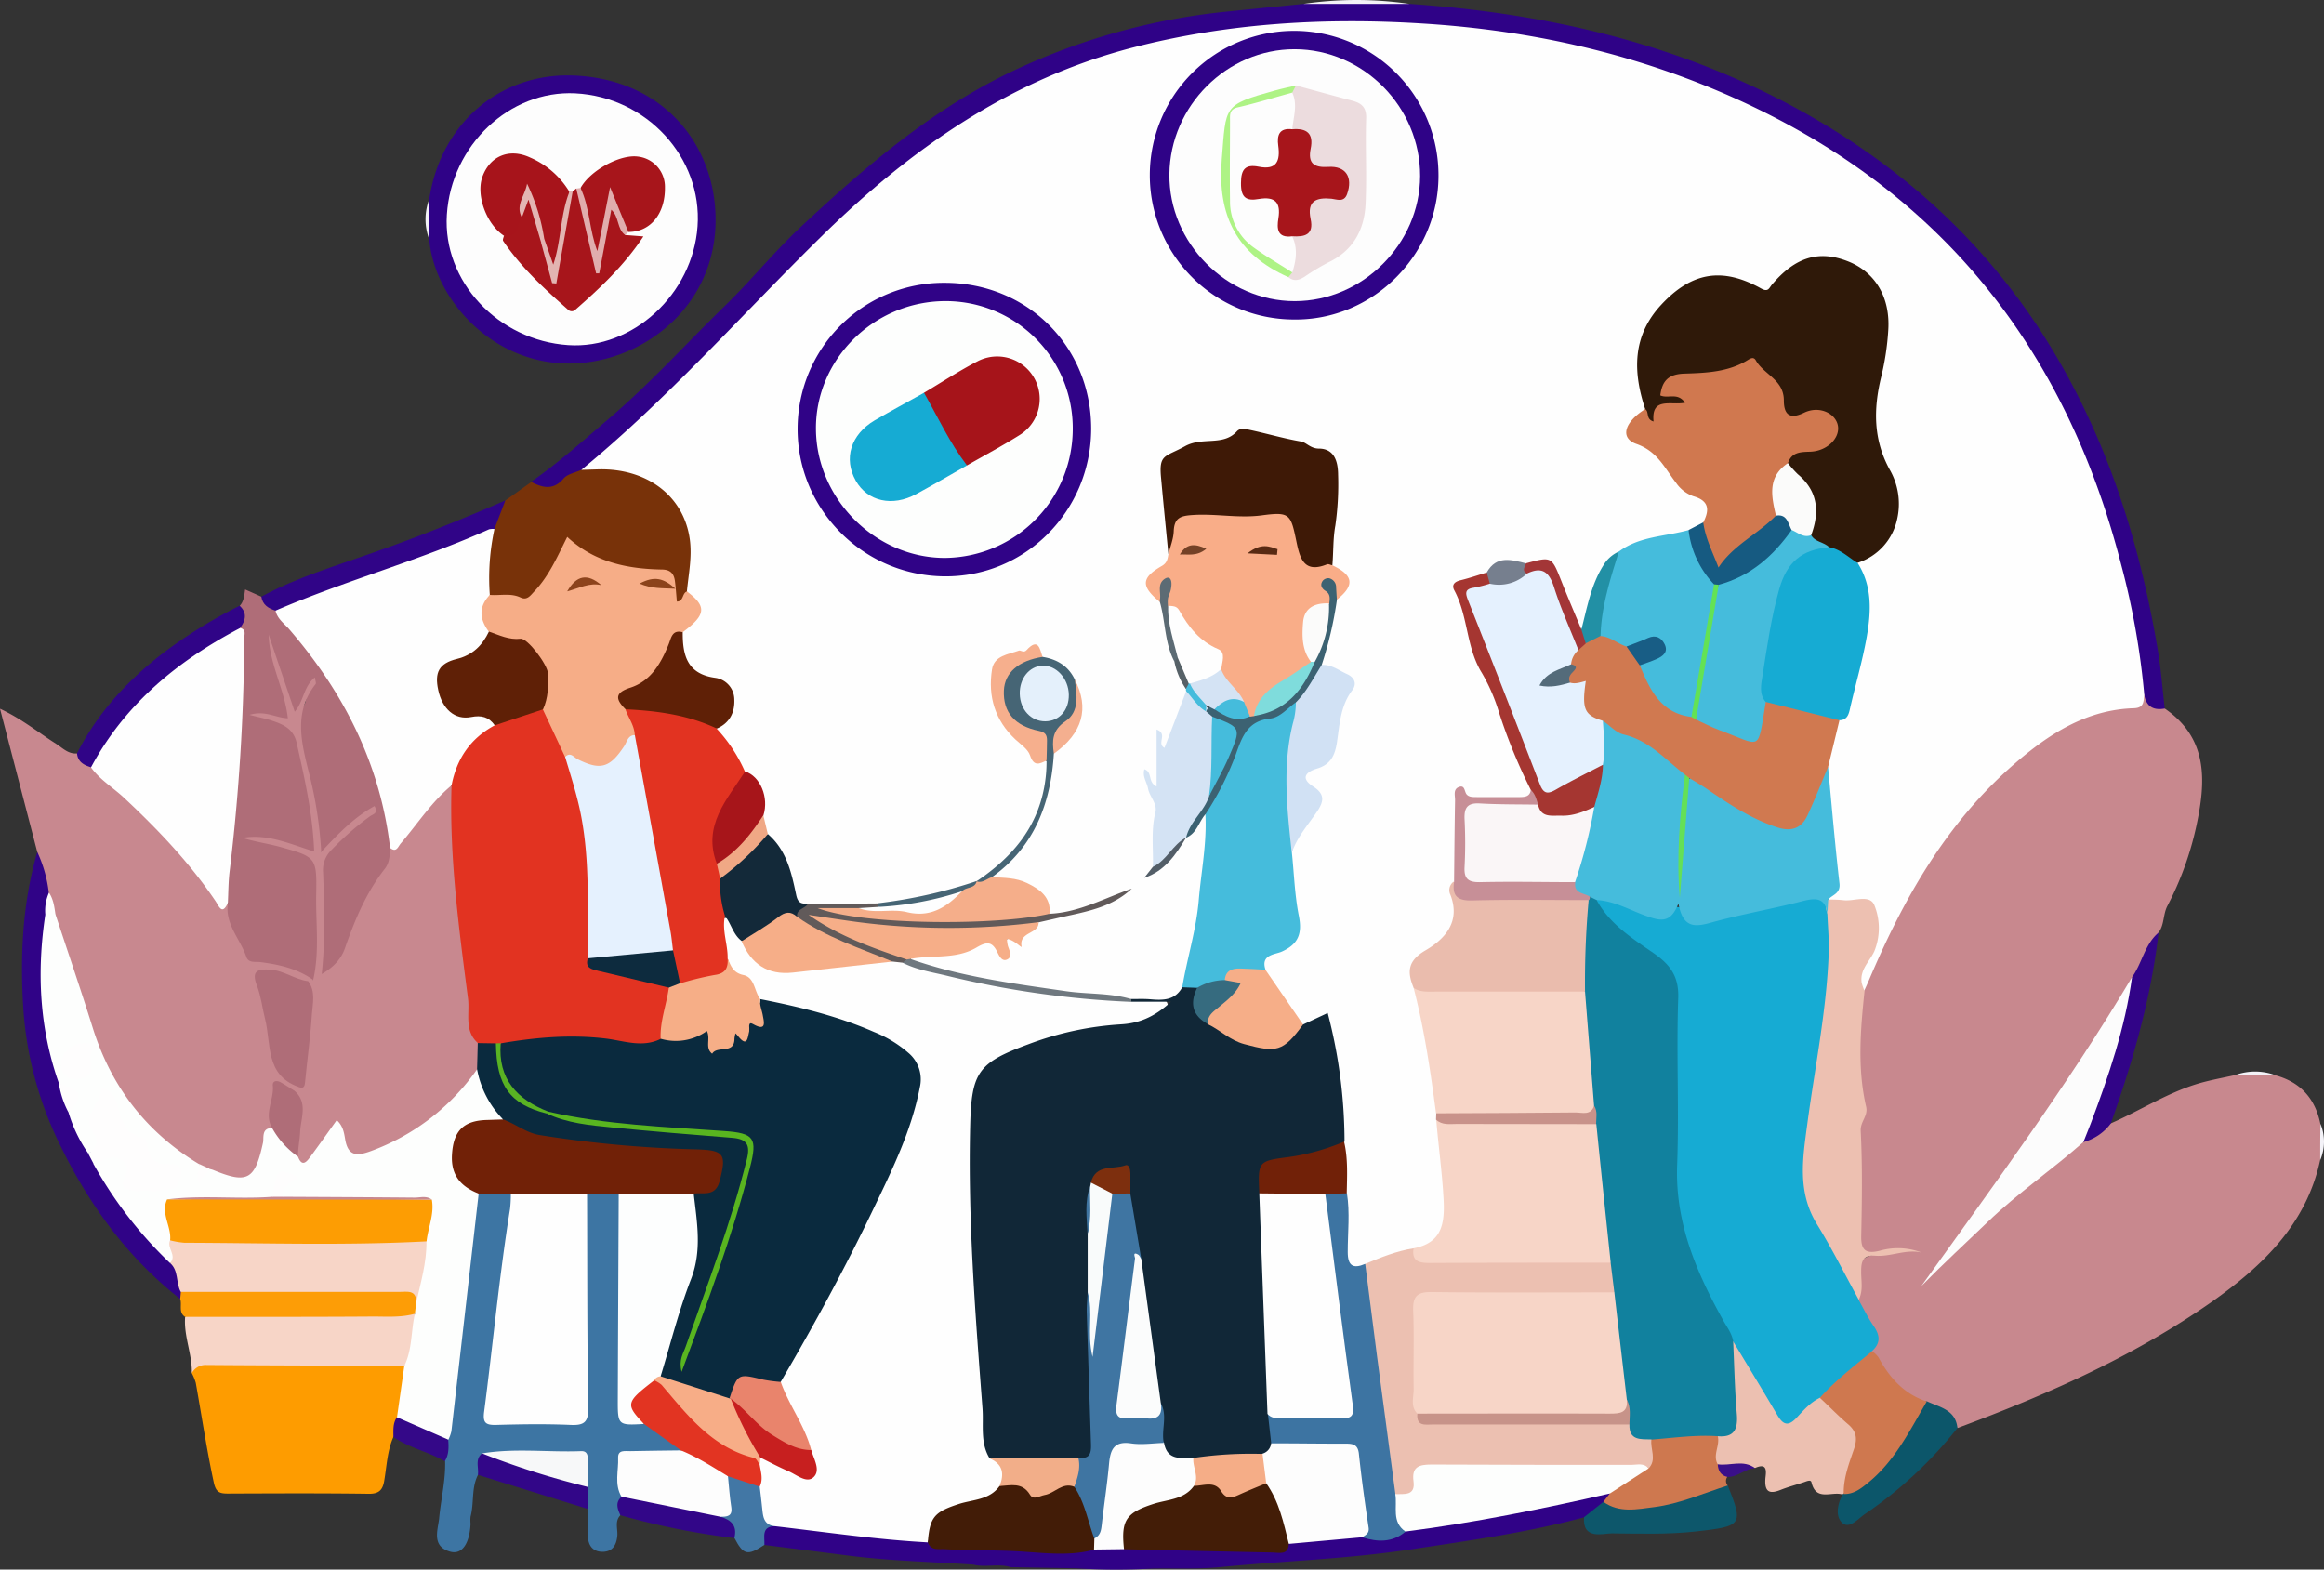 <svg xmlns="http://www.w3.org/2000/svg" viewBox="0 0 633.41 427.81"><rect x="0" y="0" width="633.41" height="427.81" fill="#333333" stroke="none"/><defs><style>.cls-1{fill:#c8888e;}.cls-2{fill:#c8888f;}.cls-3{fill:#2f0287;}.cls-4{fill:#af6d78;}.cls-5{fill:#3d75a3;}.cls-6{fill:#fe9c00;}.cls-7{fill:#783209;}.cls-8{fill:#300287;}.cls-9{fill:#f7d5c7;}.cls-10{fill:#ecc0b1;}.cls-11{fill:#300387;}.cls-12{fill:#fd9d06;}.cls-13{fill:#ce784f;}.cls-14{fill:#300487;}.cls-15{fill:#0d576b;}.cls-16{fill:#0c566a;}.cls-17{fill:#310487;}.cls-18{fill:#320688;}.cls-19{fill:#4277a5;}.cls-20{fill:#340888;}.cls-21{fill:#f3f2f7;}.cls-22{fill:#3a0f89;}.cls-23{fill:#fefefe;}.cls-24{fill:#16abd3;}.cls-25{fill:#edc0b1;}.cls-26{fill:#fcfcfc;}.cls-27{fill:#cf784f;}.cls-28{fill:#fdfefd;}.cls-29{fill:#fefdfd;}.cls-30{fill:#712107;}.cls-31{fill:#fdfefe;}.cls-32{fill:#fdfdfd;}.cls-33{fill:#e23422;}.cls-34{fill:#f7f8f9;}.cls-35{fill:#f6ad87;}.cls-36{fill:#3d74a2;}.cls-37{fill:#421c07;}.cls-38{fill:#431d07;}.cls-39{fill:#11819e;}.cls-40{fill:#112737;}.cls-41{fill:#2f1909;}.cls-42{fill:#45bcdc;}.cls-43{fill:#f9ad88;}.cls-44{fill:#d0784f;}.cls-45{fill:#d07950;}.cls-46{fill:#e23321;}.cls-47{fill:#2f0387;}.cls-48{fill:#3e1906;}.cls-49{fill:#eabcad;}.cls-50{fill:#d4e3f4;}.cls-51{fill:#d1e1f4;}.cls-52{fill:#5f2006;}.cls-53{fill:#132939;}.cls-54{fill:#a53631;}.cls-55{fill:#f6ae88;}.cls-56{fill:#f5ae8a;}.cls-57{fill:#c78f97;}.cls-58{fill:#712108;}.cls-59{fill:#165a81;}.cls-60{fill:#466575;}.cls-61{fill:#a7151a;}.cls-62{fill:#615a5a;}.cls-63{fill:#f6af8d;}.cls-64{fill:#3c6272;}.cls-65{fill:#c8928a;}.cls-66{fill:#2290a5;}.cls-67{fill:#a33637;}.cls-68{fill:#f0a885;}.cls-69{fill:#767f8e;}.cls-70{fill:#f4af8f;}.cls-71{fill:#5c6b74;}.cls-72{fill:#535e68;}.cls-73{fill:#566167;}.cls-74{fill:#0a2a3e;}.cls-75{fill:#fd9d03;}.cls-76{fill:#f7ad87;}.cls-77{fill:#e5f1fe;}.cls-78{fill:#8c431c;}.cls-79{fill:#8b431b;}.cls-80{fill:#a7151b;}.cls-81{fill:#a7141b;}.cls-82{fill:#e0adad;}.cls-83{fill:#e2b4b1;}.cls-84{fill:#f6ae87;}.cls-85{fill:#e9846c;}.cls-86{fill:#f2ae89;}.cls-87{fill:#c71f1f;}.cls-88{fill:#6f787f;}.cls-89{fill:#f5ad87;}.cls-90{fill:#3f75a2;}.cls-91{fill:#c79389;}.cls-92{fill:#fbfcfc;}.cls-93{fill:#f9fbfb;}.cls-94{fill:#366b7f;}.cls-95{fill:#7d2f0e;}.cls-96{fill:#fbfbfa;}.cls-97{fill:#faf6f7;}.cls-98{fill:#64e057;}.cls-99{fill:#7fdcdc;}.cls-100{fill:#744227;}.cls-101{fill:#582a13;}.cls-102{fill:#185d85;}.cls-103{fill:#63e255;}.cls-104{fill:#546b7a;}.cls-105{fill:#0d2b3e;}.cls-106{fill:#e4f0fb;}.cls-107{fill:#59b520;}.cls-108{fill:#59b323;}.cls-109{fill:#e3b5b2;}.cls-110{fill:#a6141a;}.cls-111{fill:#ecdcde;}.cls-112{fill:#aef385;}</style></defs><title>Recurso 7</title><g id="Capa_2" data-name="Capa 2"><g id="Capa_1-2" data-name="Capa 1"><path class="cls-1" d="M590,193.12c11.92,8.21,11.23,19.89,8.62,32a86.13,86.13,0,0,1-7.89,21.79c-1.24,2.38-.8,5.16-2.43,7.31-2.11,4.25-3.58,8.82-6.16,12.86-14.35,23.79-30.22,46.55-46.78,68.84-2.94,4-6.34,7.55-9.19,11.52,11.94-14.38,26.51-25.85,41.27-37.11,2.79-1.07,4.95-3.36,7.89-4.14,7.73-3.39,14.87-8,23-10.59,3.61-1.14,7.29-1.76,10.94-2.59a46.5,46.5,0,0,1,10.87.08c6.85,1.86,10.88,6.34,12.28,13.25a34.5,34.5,0,0,1-.07,9.89C628.6,333.65,616.72,345,603,354.71c-21.36,15-45.09,25.45-69.46,34.52-2.58-2.52-5.14-5.07-8.72-6.18-7.41-2.42-11.89-7.82-15-14.65a10.19,10.19,0,0,0-1.77-8.85c-1.31-1.84-2.72-3.82-2.37-6.36.22-10.91.22-10.91,13.71-12.52-3.82.27-6.37.79-8.95,1.08-2.9.33-4.67-.85-4.54-3.78.5-11.46-.7-22.89.32-34.4.65-7.32-.7-14.88-.56-22.35.07-3.49-.19-7,1-10.4,7-18.27,16-35.49,28.67-50.51,9.31-11,19.71-20.74,33.56-26a29.21,29.21,0,0,1,9.64-2.37,6.56,6.56,0,0,0,5.51-2.81C586.76,189.32,587.51,192.56,590,193.12Z"/><path class="cls-2" d="M10.16,232.22,0,193.18c6.12,2.87,10.5,6.52,15.26,9.54,1.78,1.13,3.32,2.85,5.73,2.65,1.94.68,3.05,2.53,4.85,3.43,11.19,9.62,21.93,19.68,30.82,31.55,1.09,1.46,2.48,2.83,3,4.52.58,1.88,2,1.46,3.16,1.79.63,1,.61,2.25,1,3.33,2.07,5.89,4.14,11.43,12,11.9,3.52.21,7.73.95,9.62,5.09a2.26,2.26,0,0,1-1,1c-2.83.89-5.12-.92-7.66-1.54-1.58-.39-3.37-1.37-4.74,0s-.09,2.83.23,4.22c.49,2.11,1,4.2,1.41,6.34,1.18,6.89.85,14.4,7.87,18.86a2.12,2.12,0,0,1-1.19,1.68c-3.9-1.4-5.13.46-5.42,4.09-.16,2,.16,4-.35,5.94-1.63,3.1-2.1,6.64-3.77,9.77-3,5.55-4.92,6.38-10.73,3.84-1.07-.46-2.11-1-3.14-1.54s-2.21-1.11-3.33-1.64c-14.69-8.19-24.07-20.65-29.26-36.48-3.48-10.6-7.14-21.14-10.3-31.85-.65-2.14-1.1-4.33-1.85-6.44A33.89,33.89,0,0,1,10.16,232.22Z"/><path class="cls-3" d="M590,193.12c-3,.55-5-.45-5.58-3.69-1.84-1.21-1.52-3.22-1.76-5-3.81-27.46-11.44-53.72-24.54-78.27-15.73-29.47-38.45-52-67.32-68.61-27.9-16-58-25.11-89.85-28.51-33.18-3.55-66.15-2.45-98.41,7.15-26.42,7.86-48.57,22.88-69,41-18.21,16.21-33.7,35.05-51.52,51.61-7.55,7-14.83,14.36-23.38,20.24a63.25,63.25,0,0,0-5.85,3.69c-3,1.84-5.85,1.94-8-1.43,7.57-5.27,14.4-11.42,21.41-17.4,11.12-9.51,20.91-20.34,31.35-30.51,7-6.79,13.17-14.44,20.29-21.15C236.33,44.92,255.49,28.47,279,18A177.53,177.53,0,0,1,333.51,3.25c7.24-.75,14.49-1.46,21.73-2.19a282.77,282.77,0,0,1,29,0c37.39,2.56,73.21,10.78,106.35,29,30.82,17,55.16,40.38,72.27,71.27,13.21,23.82,20.82,49.45,25.3,76.13C589,182.65,589.4,187.9,590,193.12Z"/><path class="cls-4" d="M85.36,267.09C81.05,264,76.09,262.9,71,262.24c-1.44-.19-3.26.34-3.87-1.46-1.68-4.9-5.91-8.93-5-14.69-1.9-2.12-1.52-4.68-1.24-7.13,2.51-22,4.23-44.05,3.9-66.21-.09-2.56.48-5.08.56-7.64,1.14-1.21,1.22-2.83,1.46-4.44,1.67.74,3.07,1.36,4.48,2a22.48,22.48,0,0,1,5,3.81c15,16.24,25.71,34.81,30.41,56.6a32.33,32.33,0,0,1,1,8.36,11.53,11.53,0,0,1-2.26,7,82,82,0,0,0-9.57,19.14,16,16,0,0,1-5.7,8c-.8.56-1.74,1.18-2.73.56-.81-.52-.58-1.48-.5-2.3.85-8.13.43-16.29.27-24.42-.08-3.8.68-6.59,3.54-9.21,2.55-2.34,4.89-4.9,7.5-6.66-3.85,2.13-6.47,6.27-10,9-1.63-.59-1.59-1.77-1.67-2.66a146.34,146.34,0,0,0-6-30.75c-1.29-4.1,3.12-6.08,2.85-9.14a7.8,7.8,0,0,1-.58,1.54c-.65,1.05-.65,2.91-2.37,2.73s-1.55-1.92-1.92-3.15c-1.39-4.59-3.13-9.07-4.45-13.69,1.38,5.34,3.55,10.45,4.94,15.79.8,3.08.38,4.26-2.93,3.07-1.53-.55-3.23-.55-3.89-.95,6.9,0,9.56,4.89,10.59,11.75,1.14,7.54,3.12,14.93,3.71,22.58.25,3.23-.73,3.46-3.27,2.64-4.22-1.36-8.32-3.19-12.86-3.35,4.89.3,9.31,2.3,13.89,3.75,1.54.49,2.58,1.29,2.68,3.12a206.56,206.56,0,0,1-.3,30.87C86.53,267.08,85.89,267.22,85.36,267.09Z"/><path class="cls-5" d="M169.09,413c-1.62,1.67-.67,3.74-.84,5.62-.25,2.67-1.42,4.44-4.23,4.35-2.53-.09-3.72-1.79-3.78-4.25s-.07-4.92-.1-7.38c-1.44-1.73-1.54-3.78-1.39-5.89-.36-8.57-.36-8.69-8.89-8.53-5.6.09-11.22-.67-16.79.33-1.63,1.19-1.34,3.52-2.82,4.8-1.82,3.57-1,7.61-2,11.33a10.72,10.72,0,0,0,0,2c-.28,5.45-2.37,8.45-5.56,7.55-5.17-1.45-3.32-5.95-3-9.1.48-5.15,1.76-10.24,1.63-15.47-.87-2.24-.43-4.48,0-6.72,2.05-19.27,4.8-38.45,6.71-57.73.3-3.06.15-6.36,2.25-9a9.24,9.24,0,0,1,9.12,0c1.75,2,1.22,4.37.91,6.66-2.09,15.83-3.95,31.69-5.93,47.53-.9,7.24-.64,7.56,6.82,7.58,3.83,0,7.65.06,11.48,0,5.43-.11,5.94-.55,6-6.1.08-16,0-31.94.05-47.91,0-2.62-.36-5.37,1.48-7.67a7.74,7.74,0,0,1,8.3,0c2,2.44,1.51,5.36,1.52,8.15.06,15.82,0,31.65.06,47.47,0,2.92-.46,6.38,4.17,6.37,3.76.58,6.59,2.93,9.48,5.1,1.11.83,2.53,1.83,1.45,3.66-2.9,1.77-6.13,1-9.23,1.1-5.72.2-6.16.6-6,6.39,0,1.32.19,2.64.21,4C169.74,409.06,170,411.1,169.09,413Z"/><path class="cls-6" d="M107.22,391.66c-1.69,3.83-1.82,8-2.51,12-.41,2.42-1.4,3.54-4.2,3.5-12.8-.18-25.6-.11-38.41-.06-2.23,0-3.26-.34-3.84-3.06-1.94-9-3.28-18.07-4.9-27.12a13.05,13.05,0,0,0-1.1-2.68c.59-2.49,2.35-3.53,4.72-3.56,16.89-.22,33.77-.43,50.65.11a5.11,5.11,0,0,1,1.89.57c2.34,1.5,1.63,3.77,1.4,5.86a78.64,78.64,0,0,1-1.49,8.36C108.57,387.57,109,390,107.22,391.66Z"/><path class="cls-7" d="M144.82,131.37c3.12,1.6,6,2.33,8.78-.94,1.07-1.25,3.2-1.6,4.85-2.36,18.61-5.47,33.84,8.25,31,28a28.48,28.48,0,0,1-1.13,4.83,9.87,9.87,0,0,1-1.63,3.05c-.52.64-1.06,1.43-2,1.27a2,2,0,0,1-1.58-2.24c.52-6-3.24-6.32-7.81-6.63-6-.41-11.84-1.85-16.88-5.41-2.62-1.84-4.14-1.12-5.33,1.62a41.77,41.77,0,0,1-3.26,5.59c-4.42,6.91-10,8.12-17.33,3.78-1.87-5.72-.45-11.34.51-17,1-3.15,1.88-6.37,4.71-8.51Z"/><path class="cls-3" d="M117,54.27c3.09-20.63,19.34-34.58,39.58-33.68,24.21,1.08,38.4,18.81,38.46,39.24.06,20.9-15.34,35.2-32.42,38.51-25.32,4.91-44.28-15.64-45.62-33.1A44.25,44.25,0,0,1,117,54.27Z"/><path class="cls-8" d="M293.24,427.47l-17.76-.31c-3.35-1.07-6.87.16-10.24-.7-11.09-.74-22.23-1-33.26-2.36-7.87-1-15.75-2-23.64-3-2.3-3.43-1.08-5.35,2.64-6.22,6.51-.55,12.81,1.12,19.21,1.76,7.73.77,15.48,1.37,23.14,2.74,1.11.33,2.16,1,3.34,1,13.8-.29,27.56,2.52,41.39.61a37.83,37.83,0,0,1,8.24-.19c12.22-1,24.38.94,36.59.84,2.83,0,5.63,0,8-1.92a79.73,79.73,0,0,1,19.41-2,19,19,0,0,0,13.21-1.54c13.6-2.25,27.2-4.48,40.7-7.3,4.37-.91,8.59-2.69,13.16-2.57,2.3.59,2.39,1.77.91,3.38-2.1,1.45-3.3,4.43-6.58,3.89-15.61,4.19-31.57,6.38-47.52,8.79-17.1,2.58-34.38,3.09-51.56,4.77-6.09.6-12.28.3-18.42.4A168.49,168.49,0,0,1,293.24,427.47Z"/><path class="cls-9" d="M110.21,372.27c-18-.06-35.94-.08-53.92-.22a4.23,4.23,0,0,0-4,2.21c.11-5.19-2.25-10.08-1.83-15.31,1.66-1.42,3.71-1.31,5.68-1.35,17.44-.36,34.89.61,52.32-.61a9,9,0,0,1,4.38.76A13.5,13.5,0,0,1,110.21,372.27Z"/><path class="cls-10" d="M502.19,407.37c-2.83-1-7.23,2-8.47-3.33-.2-.87-1.43-.23-2.17,0-2,.67-4.11,1.22-6.09,2-3,1.22-4.55.83-4.31-2.92.1-1.48.93-4.65-2.79-3-3.37-.89-6.86,1.81-10.19-.34-3-2.88-1.74-5.87-.23-8.87,3.08-1.51,3.85-4.07,3.78-7.36-.11-5.77-2.1-11.49-.47-17.3,2.05-2.85,3.05-.26,3.88,1,3.25,4.8,5.79,10,8.9,14.93,2.79,4.39,3,4.43,6.94.93,1.61-1.43,3.11-3.05,5.59-2.68,4.1,1.8,6.65,5.33,9.48,8.52a4.36,4.36,0,0,1,.94,4.21c-1.39,4.57-1.8,9.44-4.15,13.71Z"/><path class="cls-11" d="M10.16,232.22a35.74,35.74,0,0,1,3.14,11.09c.52,2.15-.17,4.36.33,6.52-1.76,15-1.22,29.88,3.35,44.42.75,2.71,1.66,5.37,2.53,8,1.35,4,3.58,7.63,5.4,11.43.52,1,1,2.06,1.59,3.07,5.52,10,13.13,18.49,20.65,27,2.23,2.31,2.62,5.28,2.93,8.27a2.43,2.43,0,0,1-1,2c-14.36-11.24-24.84-25.73-32.67-41.86A98.86,98.86,0,0,1,6.36,275C5.45,260.5,6.11,246.24,10.16,232.22Z"/><path class="cls-12" d="M49.12,354.05l.18-1.93c1.58-1.57,3.63-1.56,5.61-1.57,17.47-.08,35-.11,52.42,0,2.92,0,6.26-.19,7.07,3.91a3.83,3.83,0,0,1-1.31,3.62c-3.88,1.11-7.87.74-11.8.77-17,.12-33.91.07-50.86.08C48.58,357.7,49.66,355.66,49.12,354.05Z"/><path class="cls-13" d="M468.17,391.43c.69,2.56-1.46,5.13,0,7.69.87,1.15,2.57,1.66,2.61,3.44a1.89,1.89,0,0,0,.11,2.34c-.88,1.83-2.63,2.42-4.35,3-7.51,2.6-15,5.38-23.15,4.8-2.56-.18-5.47,0-6.38-3.37l1.76-2.27c-1.18-1.74.66-1.9,1.4-2.45,2.66-1.95,5.78-3.27,8-5.87,1.09-2.34,0-5.43,2.56-7.26a38.73,38.73,0,0,1,12.59-1.8C465.06,389.71,466.93,389.75,468.17,391.43Z"/><path class="cls-14" d="M137.74,136.4l-3,7.8c-6.93,5.16-15.27,7.18-23.14,10.11-10.74,4-21.6,7.66-32.24,11.91-1.4.56-2.8,1.12-4.28.22-1.93-.61-3.51-1.58-3.85-3.8,9.64-5.27,20.18-8.35,30.45-12C113.91,146.37,125.88,141.56,137.74,136.4Z"/><path class="cls-15" d="M437,409.35c4.35,3.14,9.22,2,13.91,1.43,6.94-.89,13.35-3.77,20-5.88,4.31,10.77,3.95,11.11-8.65,12.52-7.7.86-15.37.6-23,.53-2.34,0-8,1.85-7.53-4.41Z"/><path class="cls-14" d="M65.31,165.11c2.14,1.95,1.62,4,.17,6-.78,2.27-2.87,3.14-4.69,4.18-13.59,7.76-24.93,17.88-33.2,31.27-.67,1.09-1.22,2.41-2.79,2.57-1.95-.58-3.59-1.48-3.81-3.79,5.56-10.91,13.58-19.69,23.22-27.15A132.83,132.83,0,0,1,65.31,165.11Z"/><path class="cls-16" d="M525.15,381.93c3.47,1.65,7.84,2.26,8.35,7.3a113.27,113.27,0,0,1-25.27,23.49c-1.87,1.3-4.17,4.1-6.11,2.38s-1.34-5.13.07-7.73l.33-.25c8.65-4.89,14.11-12.62,18.83-21C522.27,384.44,522.69,382.22,525.15,381.93Z"/><path class="cls-17" d="M581.09,266.34c2.77-3.84,3.42-8.93,7.23-12.14-2.05,17.89-7,35.07-13,52a13.85,13.85,0,0,1-7.55,5.12c-.83-1.67-.22-3.28.4-4.79C573.63,293.48,576.29,279.57,581.09,266.34Z"/><path class="cls-18" d="M160.16,405.28q0,3,0,6L130.25,402c.29-2-.87-4.22,1.14-5.86A93.83,93.83,0,0,1,160.16,405.28Z"/><path class="cls-18" d="M169.09,413c-.79-1.72-1.46-3.43.28-5a4.21,4.21,0,0,1,3.79-.64c7.73,2,15.75,2.56,23.41,4.87,3.22,1.28,6.52,2.54,3.59,7A204.14,204.14,0,0,1,169.09,413Z"/><path class="cls-19" d="M200.16,419.16c.84-3.3-.9-4.9-3.78-5.74,2.53-3.49,0-7.73,1.66-11.35,3.75-1.12,6.54,1,9.43,2.77,1.66,3.56,2,7.57,3.73,11.12-3.78.13-2.74,3-2.86,5.12C203.74,424.15,202.58,423.87,200.16,419.16Z"/><path class="cls-20" d="M107.22,391.66c0-1.84-.18-3.7.94-5.34a21.56,21.56,0,0,1,14,6.1c.15,2,.22,4.05-.94,5.87C116.76,395.68,111.52,394.67,107.22,391.66Z"/><path class="cls-21" d="M384.21,1.07h-29A99,99,0,0,1,384.21,1.07Z"/><path class="cls-22" d="M470.78,402.56c-1.82-.43-2.5-1.71-2.61-3.44,3.38.51,7-1.38,10.19,1.08C475.61,400.27,473.59,402.69,470.78,402.56Z"/><path class="cls-21" d="M117,54.27v11A15.26,15.26,0,0,1,117,54.27Z"/><path class="cls-21" d="M620.17,293.07,609.3,293A15.87,15.87,0,0,1,620.17,293.07Z"/><path class="cls-21" d="M632.38,316.21c0-3.3,0-6.59.07-9.89A12.8,12.8,0,0,1,632.38,316.21Z"/><path class="cls-23" d="M187.21,161.26c.46-4.77,1.47-9.51.79-14.32-1.66-11.81-11.73-19.41-25.1-19l-4.45.13c23.61-19.41,43.77-42.35,65.5-63.69,24.32-23.89,51.58-42.9,85.16-51.51,25.9-6.64,52.24-8.13,78.76-6.45,32,2,62.72,9.34,91.64,23.5C532.1,55.65,563.81,98,578.18,154.1a209.4,209.4,0,0,1,6.25,35.32c-.25,1.76,0,3.53-2.86,3.62-13,.4-23.31,7.14-32.67,15.28-18.48,16.08-30.19,36.8-39.58,59-.39.91-.81,1.8-1.22,2.71-3.34-.94-2.06-3.56-1.94-5.64.1-1.67,1.2-3,2.1-4.43,2-3,1.54-6.38,1.28-9.63-.43-5.41-4.9-2.93-7.71-3.62-1.28-.31-2.63-.32-3.65-1.31,1.76-4.78,1.25-9.62.61-14.54-.91-7-.86-14.14-1.68-21.18,0-4.86,1.67-9.3,3.47-13.71,4.89-12.61,9.54-25.26,5.74-39.15a7.42,7.42,0,0,1-.47-3.42c.6-1.28,1.82-1.9,2.86-2.71,7.13-5.56,9.56-12.14,5.65-20.21-5-10.24-5.25-20.33-2.45-31,1.34-5.12,2-10.41.65-15.79-1.48-5.91-5.09-9.79-10.78-11.33-5.9-1.6-11.77-1.22-15.92,4.06C483,80,480.31,80.55,476.53,78c-3.2-2.15-6.83-2.22-10.57-1.33a24.16,24.16,0,0,0-17.88,27.85c.38,2.11,1.23,4.16,1,6.37-.27,2.84-4.65,3.76-3.49,7.21,1,3.09,4.35,3.29,6.62,4.84,1.41,1,2.07,2.55,2.93,4a20.62,20.62,0,0,0,7.68,7.58c4.14,2.32,4.41,3.76,2.17,8.46a15.79,15.79,0,0,1-4.63,2.52c-6,2.22-12.67,2.42-18.33,5.77-4,2.64-5.87,6.6-7.16,11-.92,3.15-1.22,6.56-3.55,9.17-2.18.14-2.63-1.64-3.27-3.09a52.71,52.71,0,0,1-3.61-9.15c-1.12-4.69-3.58-6.12-8-4.64-4-.54-8-1-11.09,2.43-7.25,3.43-6.94,3.34-4.87,11.42,3.78,14.82,10.92,28.32,16.15,42.57.63,1.7,1.66,3.27,1.32,5.21-.72,2.18-2.57,2.43-4.44,2.45-4.16,0-8.38.57-12.46-.29-3-.64-3.37.54-3.39,3-.05,6,.36,12-.23,18-.31,1.61-1.24,3.24-.71,4.85,2.39,7.26-1.68,12-6.85,15.47-4.18,2.82-4.83,5.73-3.16,9.9,3.25,11,4.85,22.19,5.95,33.52,0,.86.15,1.71.08,2.57a111.13,111.13,0,0,1,2.09,23.17c-.16,9.1-.29,9.43-8.83,12.4-4.89,1.22-9.53,3.24-14.4,4.56-4.71.38-5.7-.27-5.93-4.77a135.88,135.88,0,0,1,0-15.37c-.33-4.57.23-9.18-.47-13.74a265.56,265.56,0,0,0-3-27.53c-.7-4.05-2.12-6.09-6.43-4.57-3.52-.87-4.53-4.19-6.3-6.69a60.19,60.19,0,0,1-5.66-8.8c-1.12-3.27,1.17-4.64,3.48-5.63,4.65-2,5.64-5.24,4.84-10-.87-5.21-1.93-10.47-1.34-15.83.72-4.3,3.67-7.4,6-10.79,1.85-2.72,2.42-4.82-.39-7.3-2.53-2.24-1.84-4.62,1.09-5.85,3.91-1.64,5.3-4.59,5.81-8.52.44-3.44.86-7,2.58-10.1,2-3.54,1.09-5.53-2.53-6.84-1.37-.49-2.86-1-3.71-2.36a105.29,105.29,0,0,1,3.42-17.32c3.73-4.78,3.73-4.78-.74-9.94-1.37-7.15.78-14.18.72-21.31,0-6-.67-5.89-6-9-4.83-2.81-10.53-1.48-14.93-4.72a2.64,2.64,0,0,0-2.42-.31c-6.26,2.66-13.16,2.86-19.51,5.08-2.78,1-2.57,3.61-2.39,5.95.57,7.1,1.27,14.2,1.69,21.31a5.89,5.89,0,0,1-1.64,4c-4.59,4.6-4.57,4.62-.65,9.31,2,5,1.78,10.51,3.83,15.47.87,2.59,1.93,5.12,2.84,7.7a6,6,0,0,1,.11,1.46c-1.05,4.72-3.19,9.08-4.63,13.68-.68,2.17-2,3.33-3.69.92a19.64,19.64,0,0,1,.54,9.92c-.18,1-.58,2.14-1.81,2a1.49,1.49,0,0,1-1.13-1.38c5.06,6.65,1.58,14.54,2,22.11a8.84,8.84,0,0,1-2.3,3.88,16.14,16.14,0,0,1-4.9,3.7c-5.36,2.58-10.76,5-16.69,6.07-1.75.3-3.51,1.15-5.29.06-2.62-6-7.27-8.94-13.74-9.19a3.52,3.52,0,0,1-2.2-1c-.22-.47-.32-1,.1-1.34,11.13-8.09,15.4-19.55,16.14-32.76,1.54-2.69,4.17-4.47,5.58-7.41,1.92-4,2.34-7.77.15-11.7-1.81-3.37-4.88-5.18-8.25-6.63-2.61-3.25-5.41-1-7.94,0s-4.64,2.18-4.54,5.64c.14,5.35,1.36,10.2,5.22,14,2.9,2.84,5,6.61,9,8.23.4,12.11-4.82,21.63-13.73,29.32-1.6,1.37-3,3.05-4.95,4.05a7.64,7.64,0,0,1-1.46.65c-8.6,3.78-17.77,5-27,6.15-5.8,0-11.59.05-17.39,0-3.44.14-5-1.84-5.82-4.93-1.37-5.32-3.17-10.48-6.7-14.83a10,10,0,0,1-1.61-5.07,12.78,12.78,0,0,0-4.36-12.13c-2.37-4.35-6.76-7.51-7.59-12.77,5.29-6.35,4.56-9.64-2.83-12.71-6.1-2.53-7.55-5.1-7.08-12.54a2.48,2.48,0,0,1,.6-1.32C189.6,168.45,189.85,165.07,187.21,161.26Z"/><path class="cls-24" d="M496,381c-2.62,1.25-4.48,3.46-6.39,5.49-2.41,2.56-3.77,1.65-5.24-.86-3.95-6.71-8-13.37-12-20a3.81,3.81,0,0,1-1.87-1.58c-8.17-13.29-14.94-27-14.84-43.21s-.1-32.59.1-48.88c.06-4.66-1.39-8-5.39-10.34s-7.68-5.82-11.32-9c-2.11-1.82-4.36-3.73-4.16-7,1.63-2,3.61-1.1,5.46-.53,2.53.79,5.45,1.31,7.38,2.86,4,3.24,8.37-3.12,11.28.26,3.72,4.33,7.35,1.66,10.92,1,5.22-.89,10.4-2.13,15.54-3.5,1.6-.43,3.22-.82,4.84-1.18,6.89-1.54,6.93-1.51,9,5.23,1.46,12.18-.45,24.18-2.23,36.15-1.44,9.68-2.61,19.4-4.08,29.09a24.51,24.51,0,0,0,2.47,15.46c2.87,5.43,5.29,11.09,8.51,16.33a18,18,0,0,1,2.57,7.47c1.36,2.4,2.56,4.91,4.13,7.18,1.73,2.51,1.94,4.68-.46,6.8C506.74,373.85,501.69,377.76,496,381Z"/><path class="cls-25" d="M506.6,354.25c-3.77-6.86-7.26-13.88-11.36-20.52-5.48-8.88-3.89-18.13-2.63-27.58,2.07-15.47,5.25-30.82,5.81-46.47.12-3.48-.23-7-.36-10.47-.39-1.36-.68-2.72.22-4a32.39,32.39,0,0,1,4,.13c2.94.47,7.27-1.74,8.58,1.38a16.69,16.69,0,0,1,0,12.54c-1.28,2.82-4,5-3.46,8.59a12.35,12.35,0,0,0,.79,2.23c-1.12,10.54-2,21.11.43,31.58.58,2.54-1.61,4-1.48,6.58.49,9.54.34,19.12.14,28.67-.08,4,1.34,4.9,5.06,4a17.92,17.92,0,0,1,11.38.49c-4.32-1-8.38,1.21-12.6.87-3.23-.26-3.87,1.37-3.85,4.2C507.21,349,507.9,351.72,506.6,354.25Z"/><path class="cls-26" d="M581.09,266.34c-1.89,13.83-6.37,26.92-11.26,39.9-.64,1.7-1.35,3.37-2,5.05-8.45,7.49-17.83,13.85-26,21.7-6.06,5.82-12.25,11.5-18.17,17.56C543.47,322.9,563.69,295.58,581.09,266.34Z"/><path class="cls-27" d="M496,381c4.29-4.76,9.36-8.66,14.27-12.72A8.35,8.35,0,0,1,512,370c3,5.54,7,10,13.14,12-4.64,7.93-8.7,16.27-16.07,22.22-1.93,1.56-3.86,3.1-6.56,3-.11-4.34,1.45-8.34,2.81-12.3,1-2.95.59-4.89-1.77-6.84C500.91,385.8,498.51,383.32,496,381Z"/><path class="cls-2" d="M85.36,267.09c1.78-7.69.68-15.5.82-23.24.19-10.17,0-10.25-9.79-13-3.39-.93-6.9-1.4-10.28-2.47,6.84-1.21,13,1.7,19.52,3.71-.4-10.33-2.62-19.95-4.77-29.59-.83-3.74-3.52-5-6.54-6-1.68-.59-3.45-.91-6.32-1.65,4.33-1.3,7,.8,10.45.93C77.62,188,73.39,181,73.23,173L80.33,194c2.5-2.91,2.38-6.89,5.49-9.36.12.93.4,1.56.2,1.82-6,7.61-3.94,15.7-1.86,24a111,111,0,0,1,3.39,21.76c4.71-5.08,9-9.46,14.51-12.51,1.19,2-.42,2.19-1.23,2.79a78.15,78.15,0,0,0-10.49,9.17,7.6,7.6,0,0,0-2.28,6.14c.33,9.1.64,18.24-.37,27.68,2.91-1.69,5.21-3.83,6.31-7,2.69-7.71,5.78-15.18,10.87-21.67,1.3-1.66,1.38-3.7,1.45-5.71,4.62-4.59,7.9-10.33,12.66-14.77,1.38-1.3,3.13-4.39,5.36-.62.92,9.29.33,18.63,1.47,27.91,1.65,13.36,2.7,26.81,5.22,40.06a13.16,13.16,0,0,1,.32,6.65c-4.69,10.41-13.57,16.41-23.09,21.65A44.6,44.6,0,0,1,101,315.1c-4.89,1.63-6,1.1-7.89-3.62-.37-.89-.46-2-1.85-2.82-2,2-3.14,4.82-5.18,6.87-2.3,2.32-4.47,3.08-5.94-.84-.29-5.8,1.35-11.59.13-17.4l1.08-1.07c1.41-9.54,2.18-19.15,2.74-28.78Z"/><path class="cls-28" d="M81.22,315.27c1.11,2.91,2.33,1.44,3.39,0,2.41-3.26,4.75-6.58,7.17-9.95,1.75,1.57,2,3.54,2.29,5.19.79,4.79,3.36,4.58,7,3.25a60.73,60.73,0,0,0,29-22.37c2.89,4.46,5.76,8.93,7.12,14.16-1.4,1.13-3.11,1-4.75,1.11-3.18.13-6,1-7.14,4.31s-1,6.85,1.33,9.91c1.2,1.55,3.28,2.34,3.83,4.45q-3.7,32.4-7.44,64.81a10.5,10.5,0,0,1-.82,2.27l-14-6.1q1-7,2-14.05c2.2-4.47,1.79-9.47,2.88-14.17l.33-2.86c-.7-5.68,1.06-11.14,1.45-16.71,0-3.37,2.32-6.65.33-10.07-1.83-1.22-3.89-.71-5.84-.75-10.28-.23-20.57.38-30.83-.33-3.85-1.86-1.54-4.1.11-6.86-3.23,1.75-2.45,5.73-5.4,6.75-6.57.9-13.18.18-19.76.43-2,.07-4-.35-5.84.5-2.29,3.39.63,6.76,0,10.13-.3,2,2,4.6-1.31,5.93a112.38,112.38,0,0,1-20.84-27,5.56,5.56,0,0,1,6.87-2.49c2.59.82,3.47,2.87,3.22,5.49-.21,2.24,1.18,2.88,3.08,2.92a34.93,34.93,0,0,0,4-.24c1.77-.16,4.14.14,4.42-2.22s-2.24-1.86-3.62-2.46c-.77-.34-1.83-.53-2.1-1.23-2.38-6-10-8.36-10.75-15.5a2.74,2.74,0,0,0-1.33-1.82c-2.85,2.21-3.56,4.88-2.58,8.48,1.19,4.35.78,4.86-2.67,6.16a38.56,38.56,0,0,1-5.35-11.16c1.78-3.5,0-5.82-2.6-7.87-5.34-15-6.08-30.41-3.71-46.06a1.89,1.89,0,0,1,2.77,0C18.5,259.49,22,269.68,25.23,280c5,16.08,14.56,28.56,29,37.28.65,1.15,1.34,2.21,2.92,1.34.31.09.64.15.94.27,9.38,3.88,11.39,2.7,13.59-7.42.29-1.35-.48-4,2.47-4C77.5,309.14,79.34,312.22,81.22,315.27Z"/><path class="cls-23" d="M24.8,209.16c9.25-17.28,23.65-29.06,40.68-38,1.68.44,1.1,1.75,1.09,2.84a550.58,550.58,0,0,1-4,63.65c-.33,2.8-.32,5.64-.47,8.46-1.56,3.45-2.41.92-3.31-.43-7.06-10.48-15.71-19.55-24.9-28.15C30.88,214.7,27.25,212.57,24.8,209.16Z"/><path class="cls-4" d="M84,267.44c2.1,2.82,1.21,6.09,1,9.1-.39,6.2-1.28,12.37-1.87,18.57-.14,1.49-.76,1.59-1.89,1.11-9-3.27-7.27-11.72-9-18.5-.76-3-1.1-6.22-2.22-9.1-1.57-4,.2-4.55,3.57-4.34C77.4,264.51,80.39,267,84,267.44Z"/><path class="cls-4" d="M81.22,315.27a23.11,23.11,0,0,1-7.07-7.84c-2.26-3.88.58-7.67.21-11.54-.12-1.33,1.09-1.46,2.11-.9,1.28.71,2.5,1.53,3.75,2.3C84,300.5,82,304.7,81.81,308.41,81.72,310.65,81.19,313,81.22,315.27Z"/><path class="cls-29" d="M15.12,249.25H12.35a12,12,0,0,1,1-5.94C14.56,245.09,14.82,247.18,15.12,249.25Z"/><path class="cls-29" d="M57.15,318.58l-2.91,3.66c-1.17-2,.45-3.51,0-5Z"/><path class="cls-23" d="M123.07,214.07c-5.46,4.53-9.28,10.49-13.83,15.81-.77.89-1.18,2.62-2.92,1.23-2.67-22.84-12.61-42.33-27.46-59.56-1.38-1.6-3.28-2.84-3.76-5.11,19.07-8.23,39.21-13.66,58.19-22.16a4.16,4.16,0,0,1,1.47-.08,62.88,62.88,0,0,0-1.26,18,21.47,21.47,0,0,0,.42,10.26c-1.11,4.22-4,6.76-8,8.1-3.47,1.17-6,2.86-5.09,7.13s3.32,6.37,8,6.45c2.53,0,5.08-.13,6.1,3,.11.86.1,1.89-.6,2.32-5.28,3.23-7.88,8.37-10.08,13.82C124.09,213.67,123.54,213.89,123.07,214.07Z"/><path class="cls-23" d="M160,325.45c.08,19.43,0,38.87.32,58.31.06,3.82-1.06,4.79-4.74,4.63-6.8-.3-13.63-.19-20.43,0-2.87.06-3.59-.65-3.19-3.66,2.4-18.42,4.11-36.92,7.06-55.27a35,35,0,0,0,.21-4A24.72,24.72,0,0,1,160,325.45Z"/><path class="cls-30" d="M160,325.45H139.22l-8.77-.12c-4.78-1.87-7.57-4.93-7.27-10.52.35-6.42,3-9.37,9.51-9.54l4.48-.15a2.83,2.83,0,0,1,2.85-.19c14.44,6,29.92,5.12,45,6.67,2.47.25,5,0,7.44.46,3.32.63,6.09,1.74,5.92,6-.2,5-2.42,8.06-6.46,8.69a27.09,27.09,0,0,1-3,0c-5.08.38-10.17.16-15.25.13-1.8,0-3.64-.05-5.08-1.42Z"/><path class="cls-31" d="M168.63,325.46l20.49-.14a23.7,23.7,0,0,1,2.33,16.34,237.77,237.77,0,0,1-10.2,33.23,9.78,9.78,0,0,1-2.16,2.1c-4,2.82-6.62,6.06-3.56,11.14-7.15.4-7.18.4-7.15-6.88Q168.49,353.37,168.63,325.46Z"/><path class="cls-32" d="M198.41,402.38c.29,2.8.46,5.62.9,8.4.4,2.57-1.18,2.63-2.93,2.64l-27-5.48c-2-3.37-.76-7.06-.91-10.6-.09-2.25,1.93-1.78,3.32-1.81,4.61-.1,9.22-.14,13.83-.2C189.76,395,196.5,398.68,198.41,402.38Z"/><path class="cls-33" d="M198.41,402.38c-4.17-2.53-8.27-5.2-12.81-7.05l-10.08-7.2c-5.09-5.36-5-5.89,2.76-11.87,2.59-1.27,3.53,1.06,4.71,2.37,4,4.42,7.53,9.18,12.6,12.52a33.08,33.08,0,0,0,7.78,4.26c2.3.75,4.17,2,4.87,4.5.33,1.93.63,3.86-1.18,5.3Z"/><path class="cls-34" d="M160.16,405.28a224.11,224.11,0,0,1-28.77-9.13c9-1.49,18-.27,27-.62,1.56-.06,1.84,1.05,1.83,2.32C160.21,400.33,160.18,402.8,160.16,405.28Z"/><path class="cls-35" d="M133.21,172.15c-2.52-3.39-2.85-6.73.29-10,2.79.24,5.66-.57,8.38.71,1.81.86,2.69-.56,3.72-1.64,4-4.16,6.24-9.38,9-14.88,7.36,6.88,16.3,8.71,25.73,8.89,2.32,0,3.35,1.06,3.62,3.14.24,1.81.35,3.64.53,5.6,1.89,0,1.4-2.34,2.76-2.75,5.44,4.11,5.21,6.35-1.13,11.07a15.39,15.39,0,0,0-3.13,5c-2.16,4.6-5,8.59-9.81,10.83-2.16,1-3.24,2.3-1.71,4.61,1,2.44,3,4.57,2.24,7.54a17.52,17.52,0,0,1-1.41,2c-5.9,8.7-7.58,9.19-17,5-.6-.27-1.23-.47-1.83-.76a34.53,34.53,0,0,1-6.36-13.41c.63-4.92,1.74-9.82-2-14.27-1.67-2-3-3.74-6-3.62A6.58,6.58,0,0,1,133.21,172.15Z"/><path class="cls-32" d="M121.79,58.54c1.19-18.95,17.13-34,35-33.1,19.48,1,34.66,17.52,33.33,36.26-1.31,18.49-17.71,33.55-35.24,32.37C135.68,92.78,120.64,76.63,121.79,58.54Z"/><path class="cls-23" d="M207.06,405.21c1-2,.31-4,0-5.94a2.19,2.19,0,0,1-.1-2c3.09-1,5.18,1.45,7.73,2.29,1.79.59,3.66,2.58,5.41,1,1.46-1.35-.08-3.4-.27-5.14-1.44-4.44-3.9-8.39-5.87-12.57-1-2.1-2.14-4.14-1.76-6.6,4.51-9.83,10.22-19,15.18-28.62,6.11-11.82,12.27-23.62,17.22-36q1.77-4.41,3.16-8.94c3.23-10.55,1.59-14.34-8.27-19.15-8.59-4.19-17.81-6.45-27-8.62a20,20,0,0,1-5.7-1.74c-2.09-4.93-8.62-6.38-9.62-12.19-.23-3.62-2.85-7.31.33-10.81,3.62.42,3.79,4.17,5.87,6.07,3.53,6.49,8.86,8,16,7.06,7.89-1,15.88-1.53,23.82-2.34a12.85,12.85,0,0,1,3.33.38A246.28,246.28,0,0,0,300,271c2.79.2,5.51,1.16,8.36.87,2,0,4,0,6,.06,1.51.06,3.41.09,3.84,1.68.48,1.78-1.08,3-2.5,3.94a21.17,21.17,0,0,1-10.83,3.33c-9.75.49-18.87,3.52-28,6.87-7.16,2.65-10.63,7.6-10.87,15-.36,11.13-.56,22.27.07,33.39q1.25,21.87,2.73,43.73a108.39,108.39,0,0,0,1.76,15.78c2.42,2.94,5.22,5.79,2.79,10.07a8.14,8.14,0,0,1-5.5,3.9c-6.65,1.38-12.44,3.78-15,10.78-14-.75-27.8-2.81-41.68-4.41-3.31-.41-3.19-3-3.49-5.4C207.49,408.78,207.28,407,207.06,405.21Z"/><path class="cls-36" d="M367.11,325.26c.86,5.31.21,10.64.22,16,0,3.75,1.45,4.66,4.74,3.24,2.45,2.24,2.34,5.35,2.7,8.26q3.33,26.85,6.75,53.67c-.08,3.76,1.06,7.36,1.53,11.06-3.57,3-7.57,2.84-11.71,1.55q-.75-8.92-1.91-17.8c-.78-5.95-1.25-6.14-7.17-6.44-5.41-.27-11,1.22-16.22-1.2-1.57-2.66-2.23-5.43-1-8.42,5.43-1.19,10.92-.21,16.39-.45,5.29-.23,5.77-.51,5.08-5.89-2-15.54-3.7-31.1-5.92-46.61-.35-2.42-1.25-4.92.46-7.24C363.16,323.64,365.18,323.6,367.11,325.26Z"/><path class="cls-28" d="M383.05,417.45c-3.84-2.63-2.16-6.73-2.76-10.23,1.13-1.21,2.66-2.21,2.95-3.93.84-4.93,4.27-5.75,8.47-5.75,17.13,0,34.27-.07,51.4.07,2.3,0,5.14-.57,6.17,2.66l-10.51,6.81C420.34,411.29,401.82,415.05,383.05,417.45Z"/><path class="cls-32" d="M346.39,393.4c6.78,0,13.56.11,20.35.09,2,0,3.37.21,3.63,2.78.71,6.73,1.65,13.44,2.65,20.13.23,1.6-.83,1.93-1.68,2.6l-20.07,1.81a3.71,3.71,0,0,1-2.21-3c-.78-4.76-3.39-8.82-4.93-13.28-.38-2.57-1.39-5.07-.79-7.73A5.08,5.08,0,0,1,346.39,393.4Z"/><path class="cls-37" d="M252.88,420.37c.53-6.85,1.76-8.26,8.46-10.43,3.85-1.24,8.36-1.07,11.08-4.88,2.11-1.27,4.51-1.66,6.54-.44,3.23,1.94,6.16,1.37,9.29,0,1.81-.77,3.74-1.37,5.54.15,3.24,4.35,4.46,9.45,5.51,14.62a4,4,0,0,1-1.1,3c-6.21,1.71-12.6,1-18.8.58-7.31-.53-14.61-.29-21.9-.71C255.73,422.16,253.71,422.73,252.88,420.37Z"/><path class="cls-38" d="M345.1,404.27c3.54,5,4.75,10.79,6.17,16.54-.17,3.19-2.59,2.39-4.41,2.36-13.5-.26-27-.59-40.49-.9-2.77-5.31-1.26-9.56,4.43-12.32,4.43-2.15,9.55-2.49,13.74-5.26,3-1.48,6-1.7,8.81.61,1.81,1.49,3.67.9,5.61.21S342.81,403.43,345.1,404.27Z"/><path class="cls-32" d="M325.41,405c-2.71,3.8-7.22,3.68-11.06,4.93-7.45,2.41-8.86,4.45-8,12.32l-8.17.11.09-3.06c.87-6.4,1.66-12.82,2.44-19.24.89-7.29,2.11-8.37,9.5-8.41a24.37,24.37,0,0,1,6.43.44c2.67,2,5.34,4,8.7,4.8C326.85,399.6,328.67,402.3,325.41,405Z"/><path class="cls-39" d="M435.16,245.32c3.54,6.54,9.68,10.43,15.49,14.44,4.58,3.17,7,6.39,6.75,12.41-.52,15.12.27,30.28-.29,45.4-.58,15.8,5.31,29.38,12.73,42.63,1,1.74,2.19,3.32,2.54,5.34.3,6.65.44,13.3,1,19.93.32,4-.66,6.38-5.17,6-6.07-.43-12.07.46-18.1.91-4.55,1.64-5.49,1.15-7.18-3.69-.25-2.56.15-5.2-.82-7.69-1.24-9.43-2.5-18.86-3.34-28.34-.36-2.85-1.19-5.66-1-8.58-1.4-12.44-3.17-24.84-4-37.34a16.86,16.86,0,0,0-.73-6c-.6-10.13-2.83-20.14-2.29-30.35,0-8-.79-16.07,1.08-24a6,6,0,0,1,.69-1.63C433.71,243.45,434.49,244.15,435.16,245.32Z"/><path class="cls-9" d="M46.35,344.26c2-2.06-1-4.13,0-6.19,1.25-1.1,2.75-1,4.26-.92q30.47.94,60.94,0c1.7,0,3.33,0,4.68,1.2.08,5.8-1.59,11.31-2.84,16.89.3-3.83-2.47-3.11-4.68-3.11q-29.71,0-59.44,0C47.88,349.66,48.77,346.34,46.35,344.26Z"/><path class="cls-29" d="M24,314.34c2.59-1.21,2.86-3.45,1.5-5.38-3.33-4.73,1.56-7.78,2.09-11.69.14-1,1.34-.55,2,0a7.48,7.48,0,0,1,2.51,4.21c.9,3.78,1.91,7.38,6.38,8.51a2.46,2.46,0,0,1,1.72,2.23c.47,3.42,2.12,5.44,6,5.12,1.6-.14,3.52.91,3.24,2.32-.33,1.66-.63,4.2-3.11,4.52a40.49,40.49,0,0,1-8.84.5c-1.71-.17-5-.24-3.47-3.8.73-1.71,1-3.17-.63-4.43a4.16,4.16,0,0,0-5.09-.23,17.27,17.27,0,0,1-2.76,1.05Z"/><path class="cls-29" d="M16.06,295.31c6.5,2.14,6.86,3.24,2.6,7.87A24.16,24.16,0,0,1,16.06,295.31Z"/><path class="cls-10" d="M444.1,388.25c-.13,4.47,3.1,4,6,4.09-.38,2.63,1.56,5.49-.79,7.93-1.25-1.63-3.06-1-4.64-1-18.16,0-36.33,0-54.49-.09-3.49,0-5.45.63-4.92,4.62s-2.55,3.37-4.94,3.46q-2.51-18.77-5-37.54c-1.1-8.4-2.15-16.82-3.23-25.22,4.28-1.78,8.56-3.53,13.17-4.25,2.45,2,5.32,2.38,8.38,2.37q19.14-.06,38.29,0c2.43,0,5-.37,7.06,1.58.35,2.7.69,5.4,1,8.09-2.17,2.12-4.95,1.65-7.55,1.66-12.79.07-25.58,0-38.37.05-6.83,0-7.23.3-7.11,6.91.14,7.95-.77,15.94.67,23.85,1.06,2.86,3.54,2,5.55,2,14.77.07,29.55,0,44.33,0C439.81,386.77,442.23,386.34,444.1,388.25Z"/><path class="cls-40" d="M325.26,397.39c-3.35,0-7.14.77-8-4.11-2.85-3.23-.52-7.49-2.2-10.95-2.06-12.84-4.23-25.66-5.25-38.63-.53-5.91-2.48-11.59-2.89-17.51a7.63,7.63,0,0,0,0-1c-.38-1.93,1.15-4.89-1.5-5.55A5.69,5.69,0,0,0,298.5,323c-.15.49-.33,1-.51,1.43a59.39,59.39,0,0,0-.15,12.36c0,5.21.21,10.43,0,15.64-1.12,12.85,1.59,25.59,1.12,38.41-.13,3.27.27,7-4.41,7.73-8.32.38-16.66,1.24-24.86-1.12-2.57-4.22-1.58-9-1.91-13.53-1.94-25.66-4-51.33-3.36-77.11.36-14.6,2.17-17.12,15.81-22.16a86.11,86.11,0,0,1,25.17-5.44c4.68-.25,9-1.75,13.77-6.17h-10.8a.9.9,0,0,1,.25-1.35c4.26-1.86,9.5.21,13.35-3.31a5.12,5.12,0,0,1,3.77.14c1.69,1.16.85,2.91,1,4.41a5.81,5.81,0,0,0,3.21,5c4.14,2.29,7.65,5.56,12.91,5.92,4,.27,7.19,0,9.8-3.22a3.71,3.71,0,0,1,2.56-1.41l6.65-3.11a138.38,138.38,0,0,1,4.58,35c-1.13,2.76-3.87,2.91-6.15,3.73a41.82,41.82,0,0,1-7.29,1.73c-8.4,1.38-8.4,1.39-8.17,9.75.24,17.13,1.59,34.21,2.12,51.32.08,2.6.48,5.37-1.4,7.66l.9,8a3.25,3.25,0,0,1-2.28,2.89A31.07,31.07,0,0,1,325.26,397.39Z"/><path class="cls-41" d="M448.4,111.5c-3.37-10.19-3.53-19.89,4.32-28.38C461,74.18,469.35,72.7,480,78.63c2,1.11,2.17-.18,3-1.12,6.36-7.46,12.74-9.39,20.65-6.28,7.39,2.9,11.59,9.74,11,18.77a71.76,71.76,0,0,1-1.94,12.78c-2.12,8.69-2.14,17,2.27,25.12a18.7,18.7,0,0,1,2.11,13.51,16,16,0,0,1-10.82,12c-3.39.17-5.62-2.54-8.59-3.43-2-1.1-4.16-2-4.62-4.67,1.17-6.25.26-11.83-5-16.16a4.39,4.39,0,0,1-1.36-3.13c.4-2.55,2.23-3.53,4.49-4a31,31,0,0,0,3.44-.62c2.34-.76,4.57-2,4.24-4.77-.38-3.13-3.17-3-5.49-2.87-7,.44-7,.49-9.28-6.24-1.88-5.63-6.19-7.95-11.76-6.21-4.49,1.41-9.22,1.24-13.77,2.25-1.28.28-3,.28-3.21,1.86s1.55,1.35,2.48,1.83,1.85,1,1.67,2.17c-.21,1.43-1.43,1.86-2.58,1.89-2.5,0-4.57.42-5.3,3.32a1.42,1.42,0,0,1-2.07.77C447.82,114.59,448.44,112.93,448.4,111.5Z"/><path class="cls-42" d="M435.16,245.32l-1.91-.94c-3.12.69-4.82-.49-4.95-3.75,1.44-7,3.48-13.92,5.12-20.91.3-4.14,2.34-7.95,2.24-12.16.22-3.53-.51-7.13.75-10.58.27-.41.71-1,1.06-.89,8.19,3.62,16.54,7,22.25,14.44a2.06,2.06,0,0,1,.13,1.44c-1.41,9.91-1.86,19.9-2.3,29.89.36-9.64.91-19.26,2.2-28.83,2.19-3,4.09-.52,5.72.55,5,3.26,9.77,6.78,15.32,9.1,7.38,3.09,9.27,2.23,12.66-5,1.39-3,.95-7,4.79-8.64,1,10.58,1.89,21.18,3.11,31.75.32,2.79-1.89,3.05-3.07,4.38-.08,1.34-.15,2.68-.22,4-.53-4.44-3-4.51-6.72-3.57-8.29,2.14-16.77,3.59-25,5.88-4.41,1.23-7.65,1.54-8.89-5.23-2,5.28-4.69,4.82-8.21,3.6C444.57,248.29,440.25,245.57,435.16,245.32Z"/><path class="cls-9" d="M439,344.17c-16.44,0-32.89,0-49.33.08-3,0-4.93-.51-4.4-4,7.65-1.49,8.55-6.56,8.18-13.41-.39-7.27-1.4-14.43-2-21.65,13.37-.87,26.74-.21,40.12-.34a4.48,4.48,0,0,1,3.51,1.57Q437,325.27,439,344.17Z"/><path class="cls-43" d="M363.14,154.08c5.83,2.75,6.16,5.51,1.12,9.46-1.26-.65-.76-2.24-1.7-3.18.27,1.48.91,2.89-.12,4.23-8,3.19-5.81,9.5-4.7,15.46-.49,2.88-3,3.92-5.08,5a23.35,23.35,0,0,0-10.25,10.41,2.36,2.36,0,0,1-2.13.13c-1.25-.92-1.59-2.42-2.31-3.67-1.76-3.37-5.14-5.73-5.94-9.68-.24-1.43,0-3.3-1.33-4-5.51-3-8.23-8.75-12.73-12.71a5.18,5.18,0,0,1-.63-3.7c-.27.87-.33,1.79-1.22,2.24-5.19-4.27-5.14-6.54.53-9.81,1.48-.85,1.57-1.94,1.8-3.21.55-1.93.38-3.93.61-5.89.6-5,1.45-6.29,6.26-6.31,7.42,0,14.84.52,22.27.15,4-.2,6.16,1.76,6.78,5.67.43,2.78,1.39,5.45,1.8,8.46C358.42,153.43,361.22,151.06,363.14,154.08Z"/><path class="cls-44" d="M448.4,111.5c1.16.76.08,2.74,2.28,3.38-.68-6.83,4.83-4.31,8.57-5.11-2-2.93-4.61-1-6.74-2,.51-3.87,2.1-5.8,6.62-5.94,5.89-.18,12-.42,17.3-3.74.73-.46,1.56-.87,2.12.13,2.16,3.85,7.6,5.23,7.64,10.86,0,2.84.78,5.71,5.47,3.43,4.33-2.11,8.84.29,9.29,3.7s-3.17,6.79-7.62,6.91c-2.65.08-5,.13-6,3.07-2.8,4.34-3,9.14-2.5,14.08-.56,2.72-3,3.84-4.79,5.45-3.21,2.83-6.93,5.06-9.68,8.44-.79,1-2,1.83-2.81.44-2.07-3.78-5.24-7.36-3.31-12.25,1.74-3.38,1.57-5.89-2.73-7.1a9.64,9.64,0,0,1-4.68-3.63c-3.12-4-5.05-8.57-10.8-10.61C441.45,119.43,442.67,115.1,448.4,111.5Z"/><path class="cls-42" d="M326.24,269.25l-4-.15c-1.94-2.12-.78-4.39-.25-6.58,3.21-13.08,4.33-26.46,5.56-39.81.3-3.25,2.5-5.68,3.73-8.54,1-2.26,2.9-4.35,3.16-6.67,1.15-10,9.71-12.09,16.57-16,1-.6,2.16-.94,3,.44,1.27,3.07-.3,5.89-.81,8.79a62.6,62.6,0,0,0-.42,16.41,72,72,0,0,1-.67,15.31c.59,5.71.77,11.51,1.88,17.12.95,4.78,0,7.7-4.62,9.8-1.84.84-5.87.77-4.45,4.95-1.55,1.67-3.65,1.36-5.58,1.37s-3.6.25-4.76,1.95C331.87,268.67,329.25,270,326.24,269.25Z"/><path class="cls-45" d="M498.24,209.06c-1.85,4.38-3.58,8.82-5.58,13.13-1.62,3.5-4.3,4.58-8.17,3.35-7.2-2.31-13.35-6.44-19.48-10.64-1.49-1-3.06-1.9-4.6-2.85-.8.24-.83-.54-1.17-.9-5.28-4.07-9.72-9.31-16.71-10.94-2.06-.48-3.78-2.46-5.65-3.75-4.28.28-6.31-1.53-6.25-6.17,0-1.91,0-3.16-2.19-3.41-3.14-1.61.14-4.07-.8-6a4.73,4.73,0,0,1,1.66-4.27,22.37,22.37,0,0,1,2.75-2.09,18.11,18.11,0,0,1,4.47-2c2.83-.11,5,1.41,7.15,2.95a31.91,31.91,0,0,1,4.32,5.55c2.68,6.19,5.89,11.84,13.27,13.36.65.25,1.28.53,1.91.83a115.22,115.22,0,0,0,11.42,4.51c2.38.79,3.7,0,4.32-2.43s.45-5,2.67-6.67c7,.61,13.89,1.34,19.77,5.67Q499.8,202.7,498.24,209.06Z"/><path class="cls-23" d="M328.53,221.91c.44,7.91-1.15,15.66-1.81,23.48-.69,8.06-3.16,15.77-4.5,23.71-1.94,3.56-5.19,3.58-8.63,3.28-1.77-.16-3.56-.06-5.34-.08a261.43,261.43,0,0,1-45.59-6.1c-4.84-1.07-9.74-2-14.36-3.86-.55-2.51,1.61-2.08,2.8-2.37,5.58-1.34,11.56-.74,16.79-4,2.18-1.33,3.45,1.17,4.92,2.35,2-4.63,7.73-4.19,10.38-7.88,8.82-1.58,17.62-3.19,25.29-8.28l3.37-3c4.22-2.81,6.87-7.12,10.25-10.72a9.77,9.77,0,0,1,.8-1.11C324.94,225.76,325.51,222.58,328.53,221.91Z"/><path class="cls-9" d="M432,270.28q1.23,15.56,2.47,31.12c.38,2.66-1.58,3.2-3.4,3.23-12.31.22-24.64.18-37,0a4.25,4.25,0,0,1-2.68-1.21c-1.52-11.5-3.2-23-6.12-34.22a8.24,8.24,0,0,1,4.35-.72c11.94.07,23.88,0,35.81.06C427.78,268.59,430.19,268.38,432,270.28Z"/><path class="cls-46" d="M197.59,249.65c-.88,3.93.81,7.71.73,11.59,1.19,3.15.05,5.12-3.15,5.78s-6.39,2.72-10,1.58c-2.39-2.76-2.14-6.38-3.13-9.6-2.92-17.17-6.57-34.21-9.36-51.41-.39-2.41-1.29-4.9.32-7.24-.08-2.61-1.73-4.66-2.53-7a3.27,3.27,0,0,1,3-1.31c6.19.56,12.4,1.1,18.25,3.48,1.51.62,3,1.35,3.61,3.09a41.48,41.48,0,0,1,7.69,11.67,5.11,5.11,0,0,1-1.48,5c-5.15,5.69-7,12.16-4.92,19.63.29,1.47.61,2.93.82,4.41C197.07,242.76,199.51,246.19,197.59,249.65Z"/><path class="cls-11" d="M297.4,116.81c0,22.46-18,40.57-40.16,40.28s-39.94-18.43-39.85-40.28a39.83,39.83,0,0,1,40.13-39.73C280,77.1,297.39,94.46,297.4,116.81Z"/><path class="cls-47" d="M392.06,47.89c0,21.7-18,39.51-39.46,39.2a39.34,39.34,0,1,1,39.46-39.2Z"/><path class="cls-48" d="M363.14,154.08c-.49-.1-1.07-.43-1.45-.27-6.19,2.52-7.37-1.45-8.34-6.16-1.55-7.49-1.76-8.21-9.36-7.19-6.36.86-12.49-.49-18.76-.09-3.47.21-5.18.73-5.33,4.45-.08,2.09-.94,4.16-1.45,6.23-.68-6.93-1.37-13.86-2-20.79-.64-6.56,1.08-5.62,6.55-8.65,4.8-2.65,10.44.12,14.19-4.13a2.35,2.35,0,0,1,1.84-.63c5.25,1,10.35,2.6,15.64,3.5,1.31.23,2.53,1.91,4.76,1.92,4.31,0,5.24,3.63,5.27,7.08a78.52,78.52,0,0,1-.75,13.9C363.29,146.88,363.46,150.48,363.14,154.08Z"/><path class="cls-49" d="M432,270.28l-40.91,0c-2,0-4,.19-5.79-1-1.79-4.32-1.72-7.36,3.23-10.25,5.24-3.06,9.64-7.75,6.78-15.14a2.84,2.84,0,0,1,.88-3.57c2.09,2.79,5,3.42,8.3,3.37,7.11-.12,14.23-.13,21.35,0a13.9,13.9,0,0,1,7.15,1.64A248.09,248.09,0,0,0,432,270.28Z"/><path class="cls-24" d="M501.35,196.32l-20.09-5c-3-.64-2.59-3.19-2.44-5.12a124.34,124.34,0,0,1,5.47-28.7,11.93,11.93,0,0,1,14.25-8.36c3.08.54,5.22,2.76,7.75,4.29,4.06,6.34,3.7,13.33,2.48,20.22-1.18,6.67-3.13,13.19-4.62,19.81C503.77,195.15,503.18,196.25,501.35,196.32Z"/><path class="cls-42" d="M443.31,176.22c-2.44-.75-4.39-2.7-7.07-2.86a4.16,4.16,0,0,1-1.15-4.08c1-6.65,1.61-13.44,6.14-18.95,5.64-4.21,12.61-4.07,19-5.85,3,5,5.11,10.52,8,15.63-1.22,10.43-3.62,20.67-5.05,31.06-.21,1.52-.47,3.33-2.15,4.25-8.34-1-11.37-7.4-14.09-14.07.51-1.64,2-2,3.31-2.73,1-.58,2.24-1.19,1.45-2.62-.55-1-1.66-.85-2.66-.58C447.15,175.93,445.38,177.14,443.31,176.22Z"/><path class="cls-50" d="M314.22,236.28c.16-4.94-.55-9.9.68-14.82.6-2.44-1.59-4.26-2-6.54-.3-1.7-1.59-3.21-1-5.24,2.31.75.82,3.53,3.33,4.67V198.84c3.23,1.26-.13,3.77,2.15,5q3-7.76,5.91-15.46c3.49.48,4.6,4,7.2,5.63a5.4,5.4,0,0,1,1,2.19c.31,6.78,1.26,13.6-1.13,20.22-1.23,4.65-4.71,8-7.1,11.94l.06-.06C320.38,231.06,318.54,235.07,314.22,236.28Z"/><path class="cls-51" d="M352.07,232.44c-1.25-11.75-2.62-23.52.29-35.21a21,21,0,0,0,.83-5.81c1-4.31,3.07-7.91,7-10.17,2.67-.19,4.69,1.47,6.94,2.48,2.06.93,2.77,2.64,1.42,4.43-3.2,4.2-3.43,9.31-4.15,14.11-.57,3.81-1.84,6.16-5.51,7.24-3.27,1-4.3,2.74-1,4.85s3,4.11.88,7.14C356.35,225,353.48,228.28,352.07,232.44Z"/><path class="cls-52" d="M195.39,198.59c-7.88-3.74-16.31-4.85-24.89-5.26-2.67-2.65-3.15-4.46,1.32-5.9,5.6-1.81,8.33-6.64,10.42-11.81.72-1.78.95-4.07,3.84-3.29-.05,6.29,1.22,11.4,8.88,12.43a6,6,0,0,1,5.18,5.9C200.3,194.22,198.85,197.07,195.39,198.59Z"/><path class="cls-53" d="M197.59,249.65a30.16,30.16,0,0,1-1.32-10.17c3.64-4.79,7.69-9.14,13-12.16,5.09,4.34,6.47,10.57,7.73,16.59.52,2.5,1.6,2.32,3.17,2.48.17,2.15-1.62,2.61-3,3.45a12.64,12.64,0,0,0-6.27,2.65c-2.64,1.84-5,4.41-8.74,4C199.82,254.78,199.31,251.81,197.59,249.65Z"/><path class="cls-54" d="M436.88,208.51c-.06,4-1.35,7.69-2.36,11.46-4.44,4.95-11.48,5.27-16,.76-1.34-1.59-.38-3.72-1.29-5.41a149.27,149.27,0,0,1-8.66-21.09,49.53,49.53,0,0,0-4.73-10.88c-4.24-6.86-3.68-15.38-7.47-22.45-.81-1.53.1-2.36,1.73-2.75,2.4-.58,4.75-1.4,7.12-2.11a2.36,2.36,0,0,1,1.4,3.14c-5.19,3.49-5.29,3.52-3,9.61,5.3,13.84,10.67,27.66,16.21,41.4,1.77,4.38,2.39,4.45,6.66,2.4C429.87,211,432.57,207.69,436.88,208.51Z"/><path class="cls-55" d="M333.82,267.14c.19-2.61,2-3.21,4.15-3.16s4.61.21,6.91.33l10.27,14.94c-5.43,7.48-7.23,7.7-16,5.35-4-1.07-6.55-3.84-10-5.46-2.05-3.78,1.66-4.69,3.32-6.58C333.93,271,336.61,269.73,333.82,267.14Z"/><path class="cls-56" d="M270.33,239.1c3.25.16,6.58.13,9.57,1.58,3.45,1.67,6.58,3.78,6.17,8.38-5.32,3.21-11,4.29-17,2.4-1.88-.59-2.49,1.2-4.11,1.23-13.6.22-27.16.16-40.52-2.94-1.27-.3-2.65-.42-3.4-2.35,4-1.32,8.11-.31,12.07-.63,6.17,1.34,12.43-.25,18.68.6,3.53.48,6.1-3,9.23-4.36,1.42-1.48,3.48-1.81,5.15-2.83l-.05,0C267.55,239.86,268.76,238.83,270.33,239.1Z"/><path class="cls-57" d="M417.22,215.32c1.2,1.05,1.53,2.54,2,4-3.53,2.75-7.66,1.41-11.53,1.57-6.5.27-6.79.34-6.77,6.75,0,12-1.06,10.9,11,11,4,0,8-.08,12,.05,1.95.07,4-.07,5.43,1.8-.47,3.13,2.41,2.85,4,3.93a2.09,2.09,0,0,1-.24.91c-10.64,0-21.28-.18-31.9.1-4.06.11-5.47-1.29-4.9-5.12.08-7.42.14-14.84.27-22.26,0-1.24-.55-2.88,1-3.52,1.72-.69,1.5,1.22,2.16,2s1.79.72,2.77.73c4,0,7.92,0,11.88,0C415.74,217.23,417,217.06,417.22,215.32Z"/><path class="cls-58" d="M343.22,325.27c-.37-8.71-.39-8.81,8-9.89a59.83,59.83,0,0,0,15.11-4.2c1.1,4.65.81,9.37.73,14.08l-5.86.19C355.22,327.73,349.21,327.94,343.22,325.27Z"/><path class="cls-59" d="M467.17,159.28a25.72,25.72,0,0,1-6.95-14.81l4-2.08c.59,4.35,2.61,8.2,4.16,12.3,4-6.14,10.77-9.11,15.64-14.14,3.64-2,4,1,4.91,3.21-1.57,7.77-8.4,10.57-13.94,14.51-1.83,1.31-4,2.39-6.52,1.83A5.24,5.24,0,0,1,467.17,159.28Z"/><path class="cls-60" d="M270.33,239.1c-1.39.38-2.53,1.71-4.18,1.12,9.32-6.25,16.3-14.13,18.44-25.59a38,38,0,0,0,.65-7.35,14,14,0,0,0-7.6-8.81c-4.13-2.07-5.59-6.52-5.07-11.11.47-4.12,3.16-6.78,6.9-8.45,1.64-.73,3.15-1,4.68.14,3.91.63,7,2.45,8.77,6.14,2,4.82,1.83,9.26-2.18,13.12-2,1.93-2.1,4.86-3.51,7.12C286.38,219.05,281.88,230.85,270.33,239.1Z"/><path class="cls-61" d="M195.38,235.43c-4-10.39,2.76-17.5,7.7-25.16,4.13,1.28,6.53,7.08,5,11.95C205.91,228.64,202.43,233.75,195.38,235.43Z"/><path class="cls-62" d="M234.08,247.52H222.83c12.48,4.76,49.18,4.78,63.24,1.54,8.06-.36,15-4.3,22.41-6.85-5.81,5.45-13.38,6.42-20.66,8.12l-4.8,1.09c-7.88,3.12-16.27,3.37-24.45,3.11-10.08-.32-20.25-.69-30.24-2.58a16.87,16.87,0,0,1-5.05-1.45c6.9,3,13.4,6.2,20.35,8.33a6.1,6.1,0,0,1,3.72,2.33c.06,1-.17,1.63-1.36,1.23l-2.7-.3c-8.8-.81-16.09-5.46-23.7-9.28a3.58,3.58,0,0,1-2.35-2.94c-.21-2.16,2.13-2.17,2.93-3.48l19-.15a.89.89,0,0,1-.23,1.38A15.49,15.49,0,0,1,234.08,247.52Z"/><path class="cls-63" d="M284.15,179.05c-6.52,1-10.33,4.29-10.54,9.18-.24,5.86,2.88,9.63,9.59,11,1.77.37,2.16,1.17,2.16,2.61,0,1.81-.08,3.63-.12,5.44-1.9.93-3.45,1.76-4.49-1.36-.57-1.71-2.51-3-4-4.37-5.57-5.21-7.52-11.72-6.38-19.06.59-3.84,4.48-4.11,7.38-5.17.37-.14,1.32.71,2-.08C283,173.69,283.39,176.82,284.15,179.05Z"/><path class="cls-64" d="M360.23,181.25c-2.21,3.48-4.07,7.21-7,10.16-2.32,1.58-4.27,4.15-7.07,4.45-6.08.64-7.6,4.86-9.31,9.7a81.11,81.11,0,0,1-8.28,16.36c-1.84,2.06-2.37,5.23-5.3,6.4,1-4.35,4.91-7.11,6.27-11.28a112.42,112.42,0,0,1,5.18-13.38c1.39-3,1.8-5.34-2.27-6.28a3.28,3.28,0,0,1-2-2l-1.71-1.47a2,2,0,0,1,.84-1.11,3.4,3.4,0,0,1,2.09-.08,36.74,36.74,0,0,0,9.08,2.61l1.07-.15c7.12-3.28,12.75-8.11,16.05-15.38,2.07-4.92,2-10.44,4.42-15.25.15-1.3.4-2.59-1-3.47-1.11-.68-1.61-1.73-.7-2.87a2,2,0,0,1,1.67-.6,2.48,2.48,0,0,1,1.9,2.54l.21,3.44A103.44,103.44,0,0,1,360.23,181.25Z"/><path class="cls-65" d="M391.45,303.45c12.65-.06,25.3-.1,37.95-.23,1.84,0,4.16.89,5.09-1.82,1,1.57.53,3.3.53,5q-19,0-37.94-.05c-2,0-4,.39-5.69-1.17Z"/><path class="cls-66" d="M441.23,150.33c-2.36,7.52-4.78,15-5,23l-4,2c-1.75-.86-2.21-2.12-1.2-3.84,1.54-5.91,2.6-12,5.9-17.28A9.3,9.3,0,0,1,441.23,150.33Z"/><path class="cls-67" d="M431,171.57l1.2,3.83-2,1.79c-3.57-2.24-3.6-6.42-5.3-9.68a27.94,27.94,0,0,1-2-5.55c-.92-3.44-2.74-5.52-6.62-5-1.87-1-2-2.12-.33-3.44,7-1.86,6.92-1.85,9.6,4.85C427.29,162.81,429.19,167.18,431,171.57Z"/><path class="cls-68" d="M195.38,235.43c5.48-3.19,9.27-8,12.66-13.21l1.23,5.1a73.44,73.44,0,0,1-13,12.16C196,238.13,195.67,236.78,195.38,235.43Z"/><path class="cls-69" d="M415.92,153.55c-.32,1-1.24,2,.24,2.79-2,4.14-6.32,5.32-10.11,2.75l-.84-3.05C407.87,151.28,411.93,152.57,415.92,153.55Z"/><path class="cls-70" d="M287.23,205.43c-.5-3.49-.5-6.38,3.16-8.84,3.89-2.62,3.13-7.26,2.53-11.4C297,193.05,295.07,199.85,287.23,205.43Z"/><path class="cls-71" d="M316.12,164.07c0-.33,0-.65.07-1,.16-1.86-.78-4,1.33-5.35,1.44-.89,2.16.53,1.54,3.17-.19.77-.6,1.49-.74,2.27a9.6,9.6,0,0,0,0,1.93c2.27,4.27,2.68,9,3.39,13.65a2.16,2.16,0,0,1-1.59,1.65C317.4,175.32,317.68,169.47,316.12,164.07Z"/><path class="cls-60" d="M239.21,247.2q0-.48,0-1a133.44,133.44,0,0,0,27-6.06c-.46,2.14-2.84,1.52-3.94,2.74C255.21,247.74,247.33,248.14,239.21,247.2Z"/><path class="cls-72" d="M314.22,236.28c3.81-1.79,5.38-6.1,9.07-8-2.82,4.7-5.85,9.18-11.44,11Z"/><path class="cls-42" d="M328.75,192.17c0,.57,0,1.14-.07,1.7-2.37-1.31-3.63-3.68-5.42-5.53a1.32,1.32,0,0,1,0-.56,5.52,5.52,0,0,1-.28-1.4,1.55,1.55,0,0,1,1.29-.45A9.64,9.64,0,0,1,328.75,192.17Z"/><path class="cls-73" d="M324,186.33l-.78,1.45a20.18,20.18,0,0,1-3.12-7.36l.81-1.15C323.76,180.85,324.6,183.28,324,186.33Z"/><path class="cls-74" d="M207.21,272.33c10.6,2.09,21.08,4.6,31,8.95a32.78,32.78,0,0,1,9.33,5.66,9.43,9.43,0,0,1,3.17,9.39c-2.28,11.9-7.6,22.64-12.76,33.39-7.67,16-16.18,31.63-25.17,46.95-1.48,1.86-3.4,1-5,.5-3.64-1.2-6.4-.92-7.71,3.23a2.59,2.59,0,0,1-1.38,1.34c-6.66-.93-13.21-2.19-18.64-6.59,2.71-8.83,4.93-17.85,8.27-26.43,3.08-7.91,1.63-15.57.75-23.4,2.75-.33,5.95.94,7.09-3.47,1.88-7.26,1.29-8.35-6.42-8.57a320.42,320.42,0,0,1-42.61-3.89c-3.79-.61-6.58-3.07-10-4.26a26.18,26.18,0,0,1-7.11-13.73c.07-2.36.13-4.73.19-7.09,1.38-1.47,3-1.38,4.63-.63a1.62,1.62,0,0,1,.74,1.21c-.32,9.8,4.73,15.59,13.74,18.45,10.58,3,21.42,4,32.35,4.49A159.56,159.56,0,0,1,199,309.37c6,.94,6.4,1.74,5,7.54-3.54,14.37-8.58,28.25-13.52,42.17-1.19,3.35-2.11,6.81-3.74,10,6.32-17.09,12.75-34.14,17.21-51.85,1.56-6.23,1.18-6.82-5-8a110.25,110.25,0,0,0-15.34-1.37,185.11,185.11,0,0,1-33.93-4.32c-6.65-2.78-12.84-6-13.69-14.31-.2-1.92-.82-3.88.54-5.65,7.95-3,16.15-3.36,24.52-2.56,5.94.57,11.86,1.61,17.86,1.15,4.07,0,8.19.58,12-1.72,2-1.2,3,.16,3.49,2,.6,2.23,2.49,2,3.43,1C201.1,279.89,207.13,278.58,207.21,272.33Z"/><path class="cls-46" d="M135.16,284.39l-4.91-.08c-3.83-3.38-2.17-8.16-2.7-12.19-2.49-19.26-5.11-38.54-4.48-58.05,1.39-7.27,5.16-12.82,11.74-16.35,4.06-2.43,7.87-5.58,13.14-4.37l6.08,13c2.57,1.5,3,4.18,3.79,6.71,4.65,15.45,4.2,31.34,4,47.2-.31,2.53,1.64,3,3.36,3.45,4,1.15,8,2.09,12,3,2.09.46,4.28.73,5.63,2.73a20.8,20.8,0,0,1-2.73,13.72c-5,2.52-10.17.48-15-.09-9.68-1.15-19.09-.32-28.55,1.3A.79.79,0,0,1,135.16,284.39Z"/><path class="cls-75" d="M116.26,338.35c-22,1.16-44,.44-66,.38a22.76,22.76,0,0,1-3.89-.66c.41-3.77-2.63-7.28-.83-11.15,24.06-.27,48.11-.36,72.16.08C118.42,330.94,116.67,334.56,116.26,338.35Z"/><path class="cls-2" d="M117.71,327l-72.16-.08c9.54-1.23,19.13,0,28.67-.71a2.24,2.24,0,0,1,3,0c11.91.06,23.81.11,35.72.22C114.53,326.45,116.24,325.83,117.71,327Z"/><path class="cls-29" d="M24.51,288.47c1.28,3.34,0,5.35-3.27,5.64-2.57.23-4.83-1.45-4.71-4,.16-3.18,2.62-5.29,5.74-5.75C26.14,283.8,24.82,286.58,24.51,288.47Z"/><path class="cls-29" d="M77.22,326.21h-3c1.28-7.83,1.36-7.9,7.16-5.34C79.57,322.36,76.64,323,77.22,326.21Z"/><path class="cls-52" d="M148,193.35l-13.15,4.36c-1.62-2.31-3.64-2.82-6.49-2.26-4.4.85-7.79-2.18-8.91-7.33-1.06-4.81.18-7.32,5.1-8.52,4.32-1.07,6.9-3.69,8.71-7.45,2.8.95,5.43,2.31,8.62,1.95,1.87-.22,7.35,7,7.48,9.49C149.49,186.92,149.42,190.24,148,193.35Z"/><path class="cls-76" d="M180.1,375.15l18.72,6a1.94,1.94,0,0,1,1.26.53c2.57,5.13,6.27,9.73,7.16,15.63-.06.65-.11,1.29-.16,1.94-.5-.65-.9-1.71-1.52-1.86-11.45-2.82-18.14-11.61-25.23-19.91a7.92,7.92,0,0,0-2.05-1.25A2.06,2.06,0,0,1,180.1,375.15Z"/><path class="cls-77" d="M160.22,261.24c-.16-13.07.65-26.17-1.89-39.15-1.06-5.38-2.74-10.55-4.3-15.78,1.44-1.48,2.41.14,3.42.64,6.19,3.08,8.74,2.38,12.68-3.58.77-1.17,1-3,2.9-3q4.86,26.66,9.69,53.32c.33,1.79.48,3.61.72,5.41A35.89,35.89,0,0,1,160.22,261.24Z"/><path class="cls-78" d="M163.91,159.5c-3.27-.78-6.08.83-9.32,1.69C157.13,156.78,160.09,156.21,163.91,159.5Z"/><path class="cls-79" d="M174.3,159.07c4.09-2.17,6.55-1.49,9.81,1.4C180.37,160.29,177.73,160.51,174.3,159.07Z"/><path class="cls-80" d="M170.36,64.05l5,.39c-5.18,7.86-11.72,14-18.46,19.91a1.44,1.44,0,0,1-2.15,0C148.3,78.65,142,72.86,137.13,65.66c-.2-.3.14-1,.23-1.44a13.52,13.52,0,0,0,3.88-6.16c.82-1.3.57-3.79,2.59-3.68s2.34,2.39,2.81,4.11a69.21,69.21,0,0,1,2,7.05c.73,2.32,1.39,4.67,2.27,7.58,1.08-5.55,2-10.57,2.85-15.58.35-2,.7-3.92,2.29-5.35l1-.79A4.53,4.53,0,0,1,159.22,54c1.28,6.43,3.45,12.69,3.71,19.31-.41-4.88.78-9.54,1.9-14.22.27-1.12.4-2.53,1.72-2.76,1.65-.3,2.14,1.24,2.72,2.39A15.25,15.25,0,0,1,170.36,64.05Z"/><path class="cls-81" d="M142.23,59.26c-1.2,2.08-1,5.52-4.87,5-4.83-3.18-7.7-11.11-5.86-16.14,2.06-5.61,7.32-7.83,13-5.18a23.25,23.25,0,0,1,10.7,9.35c-.85,7.08-2.33,14-3.91,22.15-2.12-3.32-2.34-6-3.19-8.47-1.37-4.4-2.15-9-4.19-13.64C142.78,54.67,141.88,56.79,142.23,59.26Z"/><path class="cls-80" d="M158.23,51.25c2.56-4.71,10.64-9.18,15.53-8.59a8.3,8.3,0,0,1,7.47,8.41c.11,7.2-4,12.22-10,12.15-2.89-1.64-2.06-5.46-4.59-7.74-1.46,2.2-1.39,4.7-1.88,7a47.63,47.63,0,0,1-2.06,6.87A94.69,94.69,0,0,1,158.23,51.25Z"/><path class="cls-82" d="M158.23,51.25c2.55,5.39,2.36,11.5,4.58,17.19C163.9,63,165,57.66,166.28,51c2,5,3.5,8.6,5,12.22l-.9.83c-2.27-1.66-1.56-4.93-3.77-6.89-1.12,5.88-2.2,11.62-3.29,17.35l-.85,0Q159.75,63,157.06,51.4Z"/><path class="cls-83" d="M148.32,65.06l2.47,7.07c2.21-6.54,1.89-13.53,4.42-19.88a1.87,1.87,0,0,1,.88-.06q-2.24,12.54-4.46,25.08l-1.15-.1q-1.48-5.49-3-11A1.58,1.58,0,0,1,148.32,65.06Z"/><path class="cls-84" d="M180.06,283.12c-.2-4.78,1.59-9.24,2.23-13.88a2,2,0,0,1,3.06-1.2,84.47,84.47,0,0,1,9.39-2.29c3-.39,3.75-1.93,3.58-4.51.87,2,1.48,3.92,4.31,4.52,3.09.65,2.93,4.43,4.58,6.57-.25,1.53.42,2.91.68,4.35.3,1.73,1.17,4.55-2.49,2.54-.77-.42-1.14-.51-1.21.48a9.12,9.12,0,0,1,0,1.48c-.43,1.7-.51,4.37-3,1.26-.22-.28-.48-.53-.73-.79a8.24,8.24,0,0,0-.28,1.45c0,4.39-4.7,1.79-6.08,4.11-2.06-1.62-.34-4.06-1.44-6.19A14.58,14.58,0,0,1,180.06,283.12Z"/><path class="cls-55" d="M217.24,249.87c7.95,5.63,17.17,8.56,26,12.22q-13.57,1.47-27.16,3c-6.86.75-11.35-2.35-13.95-8.54,3.33-2.15,6.81-4.11,9.93-6.53C214,248.48,215.49,248.3,217.24,249.87Z"/><path class="cls-85" d="M198.82,381.18c2.25-6.85,2.24-6.82,9.23-5.13a41.68,41.68,0,0,0,4.75.62c2.25,6.44,6.6,11.94,8.31,18.62-2.06,1.75-4.07.71-6-.16a35.72,35.72,0,0,1-15.89-13.89Z"/><path class="cls-86" d="M269.64,397.49l24.23-.19c2.66,3.05,1.9,5.65-1.06,7.95-3.25-1.34-5.3,1.76-8.08,2.24-1.41.25-3.06,1.51-4-.07-2.14-3.52-5.28-2.52-8.3-2.36C273.8,401.69,273.33,399,269.64,397.49Z"/><path class="cls-87" d="M199.18,381.24c4.16,2.95,7.07,7.33,11.5,10,3.25,2,6.43,4,10.43,4,.7,2.51,2.68,5.61.54,7.47-1.89,1.64-4.6-.8-6.83-1.74-2.58-1.1-5.06-2.44-7.58-3.68A98.83,98.83,0,0,1,199.18,381.24Z"/><path class="cls-88" d="M246,262.39l1.11-.87a.61.61,0,0,1,1-.15c13.76,4.87,28.13,6.72,42.46,8.8,5.88.85,11.9.44,17.67,2.13a1.23,1.23,0,0,1,.07.78,256.92,256.92,0,0,1-50.5-7.19C253.82,264.94,249.71,264.31,246,262.39Z"/><path class="cls-23" d="M343.22,325.27l18,.18c2.46,19.12,4.84,38.25,7.46,57.34.4,2.94-.12,3.89-3.11,3.8-5.49-.17-11-.06-16.49,0-1.37,0-2.65-.08-3.62-1.19Q344.35,355.32,343.22,325.27Z"/><path class="cls-89" d="M325.26,397.39a107.12,107.12,0,0,1,18.85-1.1l1,8c-2.44,1-4.91,2-7.32,3.09-1.95.89-3.51,1.46-5-1C331,403.57,328,405,325.41,405,326.91,402.45,325,399.94,325.26,397.39Z"/><path class="cls-90" d="M292.81,405.25c.9-2.58,1.79-5.16,1.07-7.95,3.66.57,3.54-1.87,3.45-4.32q-.58-17.64-1.14-35.27c-.05-1.82.16-3.64.26-5.45,2.4.54,1.65,2.51,1.75,4,.26,4.05-.73,8-.5,12.08.05-12.75,2.05-25.34,3.05-38a7.77,7.77,0,0,1,2.15-5.41c1.79-1,3.52-1.16,5.15.32l3,17.9c-1.69.24-1.15-1.15-1.28-1.5,1.07,9.42-1.13,19.05-2.26,28.75-.35,3-.76,5.93-1,8.91-.38,4.91,1.67,6.53,6.41,5.08,1.32-.41,2.12-1.59,3.41-2,2,3.5.1,7.31.86,10.9-3,.08-6,.57-8.91.13-4.62-.69-5.64,1.66-6,5.48-.49,5.43-1.32,10.84-1.95,16.27-.19,1.67-.27,3.34-2.09,4.16C296.5,414.62,295.67,409.54,292.81,405.25Z"/><path class="cls-9" d="M386.3,385.31c-1.94-1.95-1-4.41-1-6.63-.13-7.14.15-14.29-.13-21.42-.15-3.91,1.06-5.14,5-5.09,16.61.21,33.21.09,49.82.09q1.69,14.63,3.4,29.24c1.15,3.86-.8,5.22-4.29,5.23q-24.36.07-48.7,0A5.48,5.48,0,0,1,386.3,385.31Z"/><path class="cls-91" d="M386.3,385.31c17.47,0,34.93-.07,52.4,0,2.8,0,5.05-.15,4.7-3.79,1.18,2.15.72,4.48.7,6.75q-26.72,0-53.44,0C388.64,388.23,386,389,386.3,385.31Z"/><path class="cls-92" d="M316.37,382.38c.53,3.16-.62,4.64-4,4.21a23,23,0,0,0-5,0c-2.8.26-3.4-1-3.08-3.54,1.73-13.36,3.35-26.72,5.07-40.08,0-.29-.78-1.93.84-1,.39.22.57.78.85,1.18Q313.72,362.77,316.37,382.38Z"/><path class="cls-93" d="M303.17,325.34c-1.75,14.48-3.51,29-5.39,44.51-1.62-6.5.28-12.19-1.33-17.6q0-8,0-16.05c.93-4.21-.29-8.54.67-12.75l.24-1.16C299.93,322,302,322.88,303.17,325.34Z"/><path class="cls-94" d="M333.82,267.14l4.34.79c-1.39,3-3.76,4.74-5.93,6.55-1.52,1.27-3.24,2.31-3,4.66-4.28-2.31-5-5.68-2.95-9.89A14.88,14.88,0,0,1,333.82,267.14Z"/><path class="cls-95" d="M303.17,325.34l-5.85-3c1.3-5.14,6.1-3.51,9.39-4.71,1.05-.38,1.37,1.17,1.38,2.18,0,1.83,0,3.66,0,5.49Z"/><path class="cls-90" d="M297.08,323.45c-.06,4.26.53,8.56-.67,12.76C296.2,331.93,295.57,327.63,297.08,323.45Z"/><path class="cls-42" d="M468.44,159.39c8.61-2.32,14.84-7.82,19.87-14.92,2.17-1.06,3.76.14,5.33,1.39,1.07,1.93,3.51,1.85,4.9,3.3-7.54.63-11.54,4.15-13.59,11.35-2.2,7.78-3.33,15.76-4.58,23.71-.36,2.29-1,5,.89,7.12-2.33,14-.84,12-12.7,7.65-2.15-.8-4.2-1.89-6.3-2.85-.66-5.66,1.27-11,2.1-16.5C465.4,172.85,466,165.93,468.44,159.39Z"/><path class="cls-96" d="M493.64,145.86c-2.12.84-3.6-.73-5.33-1.39-1-1.76-1.17-4.43-4.27-3.92-1.26-5.31-2.37-10.59,3.27-14.32a27.78,27.78,0,0,0,2.66,3C495.48,133.82,496,139.51,493.64,145.86Z"/><path class="cls-77" d="M406.05,159.09a11,11,0,0,0,10.11-2.75c4.13-2,6.06-.49,7.4,3.74,1.84,5.82,4.39,11.41,6.64,17.11a5.7,5.7,0,0,0-2,3.87c-.59,2.78-3.72,2.43-5.4,4.46,1.8.34,3.64-.66,5.1.54,1.44.45,2.85-.06,4.31-.45-1.13,7.68-.39,9.34,4.65,10.85.27,4,.71,8,0,12-4.27,2.24-8.61,4.35-12.78,6.75-2.27,1.31-3.39,1.17-4.39-1.45q-9.66-25.09-19.55-50.1c-.74-1.88-1-3.11,1.55-3.47A35.63,35.63,0,0,0,406.05,159.09Z"/><path class="cls-97" d="M429.28,240.45c-8.62,0-17.24-.2-25.85,0-3.23.06-4.45-.87-4.26-4.18a123.93,123.93,0,0,0,0-12.93c-.15-3.12.72-4.54,4.13-4.35,5.29.31,10.6.24,15.9.33.8,3.67,3.72,2.93,6.26,3,3.26.14,6.17-1.07,9.06-2.36A134.89,134.89,0,0,1,429.28,240.45Z"/><path class="cls-98" d="M459.24,211.15l1.17.9-2.58,32.71C456.88,233.47,457.82,222.3,459.24,211.15Z"/><path class="cls-23" d="M324,186.33,321,179.27c-1.13-4.66-2.81-9.23-2.61-14.15,1.13.1,2.28-.05,3,1.24,2.54,4.52,5.58,8.43,10.66,10.58,2.12.89,1,3.51.82,5.43-1.67,3.83-4.6,4.94-8.5,3.94Z"/><path class="cls-99" d="M358.28,180.5c-3.1,7.6-7.82,13.36-16.52,14.63.79-4.65,3.95-7.33,7.77-9.58,2.67-1.58,5.19-3.4,7.78-5.12A.55.55,0,0,1,358.28,180.5Z"/><path class="cls-96" d="M358.28,180.5l-.48-.1-.49,0c-2.52-3.24-2.46-7.11-2.15-10.82.34-4,3.33-5.29,7.06-5.11A30.17,30.17,0,0,1,358.28,180.5Z"/><path class="cls-50" d="M324.32,186.31c3-.87,6.13-1.64,8.5-3.94,1.23,3.58,4.82,5.52,6.26,9a52.13,52.13,0,0,1-8.06,2l-2.27-1.15C327.16,190.3,325.29,188.64,324.32,186.31Z"/><path class="cls-42" d="M331,193.32c2.28-2.28,4.77-3.75,8.06-2,.53,1.31,1.06,2.63,1.6,3.94C337,197,334,195.33,331,193.32Z"/><path class="cls-100" d="M321.56,151.15c1.76-3,4-3.12,7.22-1.57C326.15,151.76,323.78,151,321.56,151.15Z"/><path class="cls-101" d="M340,150.82c3.84-3,6-1.84,8.2-1.14l-.15,1.55Z"/><path class="cls-102" d="M443.31,176.22c2-.77,4-1.49,5.89-2.34,2.1-.93,3.6-.06,4.48,1.68,1.1,2.17-.45,3.32-2.21,4.09-1.48.65-3,1.14-4.56,1.7Z"/><path class="cls-103" d="M468.44,159.39l-6.18,36.75-1.26-.72q3.09-18.06,6.17-36.14Z"/><path class="cls-104" d="M427.92,186.06c-2.64.78-5.28,1.46-8.35.79,2-3.77,5.63-4.34,8.65-5.79,1.06.25,1.84.66.77,1.78C428.1,183.76,427.19,184.62,427.92,186.06Z"/><path class="cls-55" d="M248.12,261.37l-1,.15c-9.26-3.12-18.47-6.34-26.73-12.16,4.56.67,9.11,1.4,13.67,2a192.55,192.55,0,0,0,49,0c.22,3.28-5.43,2.51-4.62,6.65.1.56-2.1-1.93-4-2.07a10.52,10.52,0,0,0,.26,1.89c.43,1.26,1.26,2.89-.07,3.62-1.52.85-2.3-.92-2.84-2-1.47-3-3-2.74-5.71-1.15C260.55,261.53,254.09,260.25,248.12,261.37Z"/><path class="cls-105" d="M185.35,268l-3.06,1.2q-9.58-2.28-19.17-4.56c-1.79-.43-3.77-.76-2.9-3.44l23.22-2.16C184.08,262.07,184.72,265.05,185.35,268Z"/><path class="cls-28" d="M292.38,117.07a35.17,35.17,0,0,1-34.87,35c-18.86,0-34.93-16-35.12-35-.2-19.13,15.83-35,35.36-35A34.64,34.64,0,0,1,292.38,117.07Z"/><path class="cls-32" d="M387.06,48C387,66.47,371.37,82.07,352.9,82.08c-18.63,0-34.36-15.89-34.18-34.56s15.71-34.13,34.14-34.1C371.57,13.45,387.13,29.17,387.06,48Z"/><path class="cls-42" d="M330.38,195.33c7.93,3,8,3,4.51,11.09-1.58,3.64-3.58,7.09-5.39,10.63C330.55,209.84,330,202.56,330.38,195.33Z"/><path class="cls-23" d="M239.21,247.2a86.25,86.25,0,0,0,23-4.28c-4.14,4.26-8.51,7.3-15.11,5.68-4.2-1-8.8.57-13.07-1.08Z"/><path class="cls-106" d="M291.31,189.36c.07,4.2-2.62,7.23-6.43,7.25s-6.83-3.09-6.94-7.47c-.11-4.16,2.56-7.51,6.12-7.69C287.87,181.26,291.24,184.94,291.31,189.36Z"/><path class="cls-107" d="M149.43,303c15.77,3.6,31.86,4.14,47.91,5.28,8.27.59,9.16,1.88,7.06,10-4.82,18.64-11.53,36.64-18.62,55.64-.86-3.29.46-5,1.11-6.89,5.89-16.91,12.35-33.62,16.67-51.06,1-4-.06-5.52-4-5.83-10.91-.86-21.82-1.76-32.71-2.83-6.07-.6-12.2-1.14-17.85-3.81Z"/><path class="cls-108" d="M135.16,284.39l1.31-.06c-.8,9.77,4.46,15.35,13,18.68l-.44.51C139,301,135.3,296,135.16,284.39Z"/><path class="cls-109" d="M148.32,65.06l-.8,1.14c-1.09-3.71-2.18-7.42-3.48-11.8l-1.81,4.86c-1.83-3.34.91-6,1.42-9.2A52.59,52.59,0,0,1,148.32,65.06Z"/><path class="cls-110" d="M251.84,107.06c4.85-2.88,9.59-6,14.58-8.58a11.58,11.58,0,0,1,11.36,20.17c-4.64,2.91-9.48,5.49-14.23,8.21-1.89-.19-2.93-1.54-3.76-3-2.59-4.46-5.22-8.91-7.63-13.47A3.57,3.57,0,0,1,251.84,107.06Z"/><path class="cls-24" d="M251.84,107.06c3.8,6.66,7,13.66,11.71,19.8-4.62,2.61-9.19,5.29-13.85,7.82-6.48,3.52-13.26,2-16.46-3.66-3.39-6-1.39-12.58,5.16-16.45C242.82,112,247.36,109.56,251.84,107.06Z"/><path class="cls-111" d="M353.22,23.29c5.1,1.39,10.2,2.8,15.31,4.15,2.48.66,3.91,1.73,3.82,4.77-.24,7.8.2,15.62-.16,23.41-.33,7-3.37,12.67-10.09,15.88a61,61,0,0,0-6.39,3.83c-1.51,1-3,1.5-4.55.22a11.78,11.78,0,0,1,.21-2c1.06-3.29-.9-7,1.45-10.12a4.82,4.82,0,0,0,2.92-4.75c0-3.82,1.74-5.83,5.69-5.86,2,0,4.17-.18,4.14-3s-2.19-3-4.2-3c-4,0-5.67-2.12-5.63-5.91a4.81,4.81,0,0,0-3-4.71c-2.73-3.25-.91-7-1.14-10.54A2.77,2.77,0,0,1,353.22,23.29Z"/><path class="cls-112" d="M352.22,74.25l-1.06,1.3c-14.05-6.23-19.43-16.72-18.16-32.2,1.19-14.62.25-14.7,14.45-18.67,1.9-.53,3.84-.93,5.77-1.39l-1,1.92c-2.06,2.6-5.3,2.52-8.06,3.44-7.39,2.43-7.41,2.36-7.42,9.92,0,4,.23,8-.06,11.94-.62,8.32,2.41,14.46,9.81,18.55C348.69,70.3,351.29,71.43,352.22,74.25Z"/><path class="cls-32" d="M352.22,74.25c-3.47-2.22-7.06-4.28-10.38-6.69a15.35,15.35,0,0,1-6.6-12.74c-.1-7.29,0-14.58,0-21.87,0-1.62-.24-3.15,2.17-3.7,5-1.14,9.88-2.67,14.8-4,1.54,3.34.29,6.68,0,10-1.4,1.86-2.59,3.76-2.57,6.26,0,3.45-1.9,5-5.26,5.25-1.91.12-4.28-.09-4.4,2.81-.14,3.23,2.39,3.1,4.49,3.24,3.41.21,5.23,1.92,5.18,5.32,0,2.52,1.26,4.37,2.54,6.29C353.76,67.68,353.28,71,352.22,74.25Z"/><path class="cls-80" d="M352.2,64.4c-4.09.56-4.23-2.1-3.77-4.89.72-4.41-1-6-5.32-5.27-3.39.61-4.94-.31-4.88-4.35,0-3.85,1.27-5.15,4.82-4.46,4.92,1,5.92-1.59,5.34-5.73-.4-2.9.31-4.9,3.83-4.47,3.9-.32,5.88,1.09,5,5.33-.78,3.89.84,5.19,4.8,4.93,4.81-.32,6.77,2.82,5.13,7.42-.84,2.37-2.85,1.4-4.22,1.26-4.27-.42-6.74.66-5.72,5.51C358.16,64.06,355.54,64.6,352.2,64.4Z"/></g></g></svg>